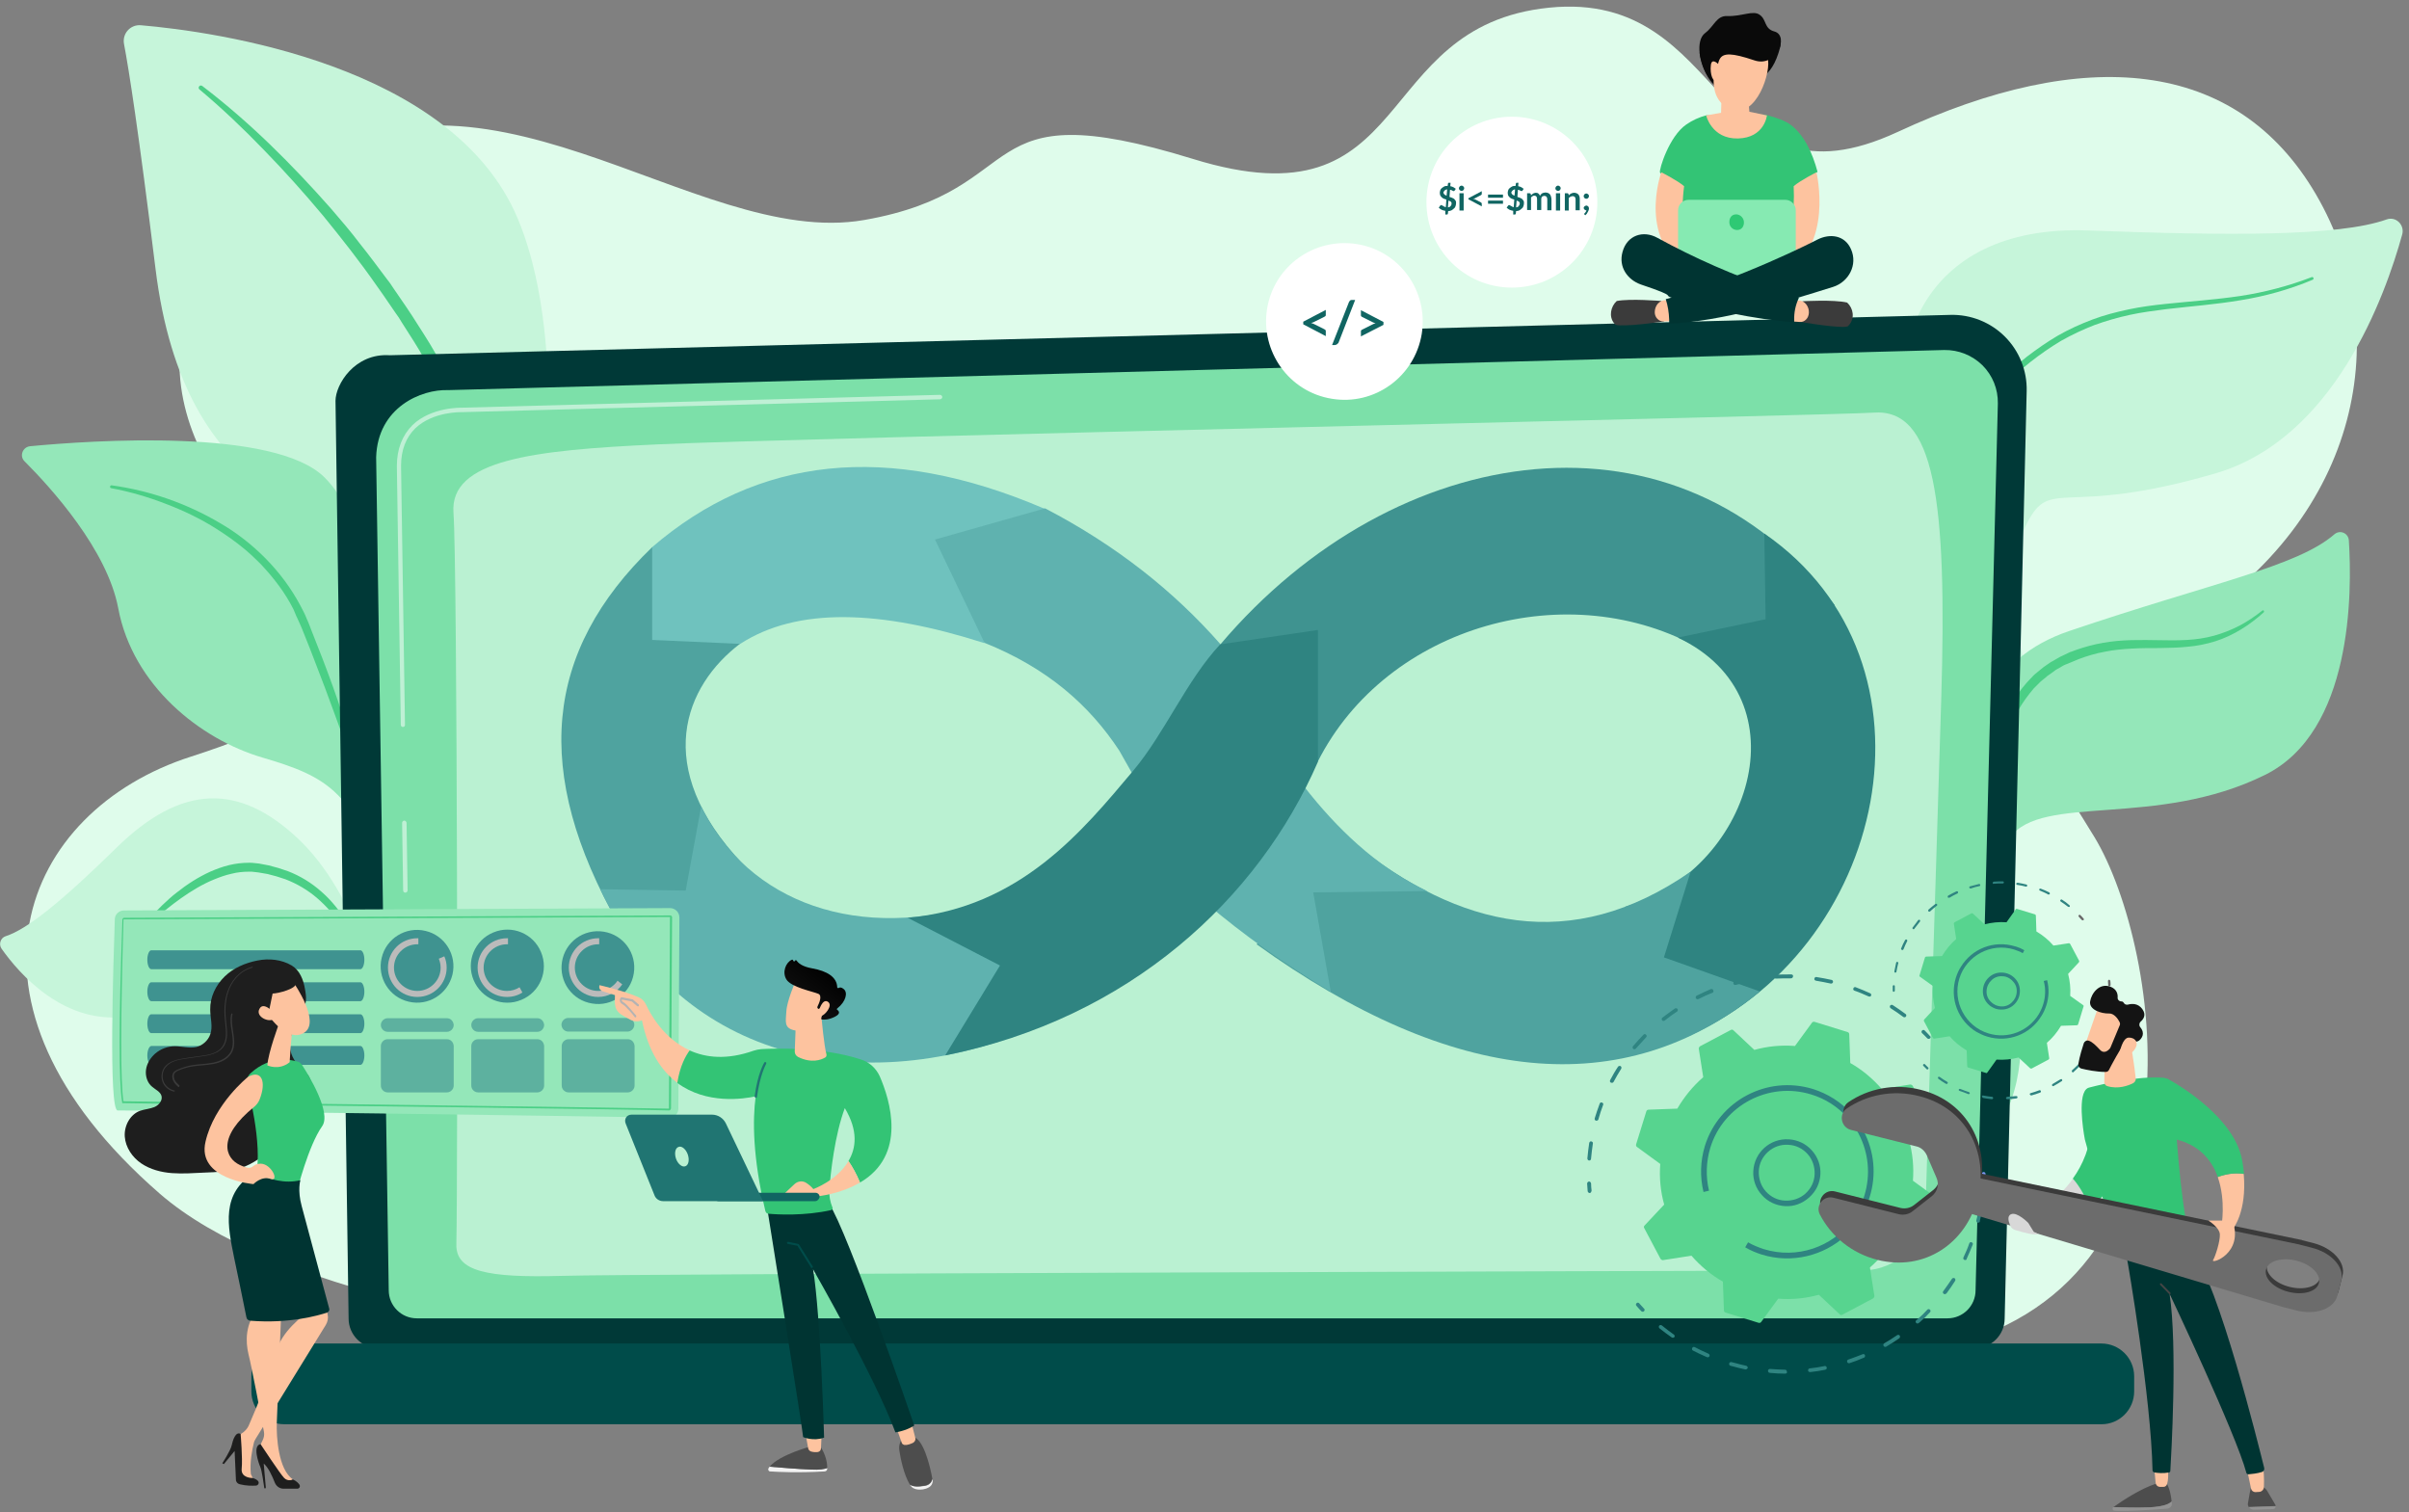 <svg width="239" height="150" viewBox="0 0 239 150" fill="none" xmlns="http://www.w3.org/2000/svg">
<rect x="0" y="0" width="239" height="150" fill="#808080" stroke="none"/>
<path d="M116.217 136.584C116.217 136.584 37.709 137.442 15.839 118.406C-6.031 99.371 2.212 80.413 18.959 75.056C35.706 69.673 38.567 64.108 29.543 56.567C20.546 49.026 9.104 33.553 28.087 18.002C47.097 2.451 68.758 24.789 85.74 21.825C102.721 18.86 96.011 8.874 118.35 15.765C140.662 22.657 135.747 2.581 153.69 0.761C171.633 -1.06 169.813 21.642 188.276 13.087C206.74 4.505 221.849 5.702 229.78 19.302C237.712 32.903 234.279 51.236 216.856 62.158C199.432 73.08 201.305 72.326 207.806 83.066C214.307 93.806 220.158 129.094 190.513 134.139C160.893 139.21 116.217 136.584 116.217 136.584Z" fill="#DFFCEB"/>
<path d="M236.774 21.772C232.016 23.463 221.146 23.385 207.207 22.865C190.148 22.215 186.533 35.607 189.94 44.891C192.332 51.444 195.531 57.139 198.859 66.449C199.484 66.137 200.108 65.825 200.758 65.513C199.432 59.687 198.937 56.125 201.07 51.964C203.488 47.205 204.58 51.392 219.767 46.971C231.573 43.538 236.644 29.366 238.335 23.229C238.569 22.293 237.685 21.434 236.774 21.772Z" fill="#C6F5DA"/>
<path d="M198.912 62.236C198.548 61.69 198.262 61.17 197.95 60.624C197.638 60.078 197.352 59.532 197.092 58.96C196.546 57.842 196.052 56.697 195.636 55.527C194.804 53.187 194.232 50.69 194.18 48.168C194.154 46.92 194.258 45.645 194.544 44.397C194.83 43.175 195.272 41.953 195.922 40.861C196.546 39.768 197.378 38.754 198.262 37.87C198.704 37.454 199.147 37.012 199.641 36.596C199.875 36.388 200.109 36.18 200.343 35.998L201.071 35.4C202.059 34.645 203.099 33.917 204.165 33.293C205.258 32.669 206.402 32.149 207.572 31.707C208.742 31.265 209.965 30.953 211.187 30.693C212.409 30.433 213.631 30.277 214.879 30.147C217.35 29.887 219.794 29.73 222.239 29.366C224.657 29.002 227.05 28.378 229.338 27.494C229.416 27.468 229.494 27.494 229.52 27.572C229.546 27.65 229.52 27.728 229.442 27.754C227.154 28.716 224.735 29.392 222.291 29.783C219.846 30.199 217.376 30.381 214.931 30.667C213.709 30.823 212.487 30.979 211.291 31.239C210.095 31.499 208.924 31.837 207.78 32.253C206.636 32.695 205.544 33.215 204.478 33.813C203.437 34.437 202.423 35.139 201.461 35.894L200.759 36.466C200.525 36.648 200.291 36.882 200.083 37.064C199.615 37.454 199.199 37.896 198.756 38.312C197.898 39.17 197.144 40.106 196.546 41.147C195.948 42.187 195.532 43.331 195.272 44.501C195.012 45.672 194.908 46.868 194.934 48.09C194.986 50.508 195.532 52.901 196.338 55.215C196.754 56.359 197.222 57.504 197.742 58.596C198.002 59.142 198.288 59.688 198.574 60.234C198.86 60.754 199.173 61.3 199.511 61.794C199.615 61.95 199.563 62.158 199.407 62.263C199.225 62.444 199.017 62.392 198.912 62.236Z" fill="#4BCF86"/>
<path d="M198.756 110.891C198.678 111.021 198.496 110.943 198.522 110.813C199.042 108.785 200.135 103.506 199.068 96.849C197.716 88.267 189.265 68.035 205.284 62.6C219.404 57.815 227.882 56.229 231.6 53.004C232.146 52.536 232.979 52.874 233.031 53.603C233.369 58.803 233.395 72.586 224.709 76.877C213.917 82.208 202.579 78.697 199.406 83.092C196.338 87.357 203.697 101.763 198.756 110.891Z" fill="#94E7B9"/>
<path d="M197.351 86.472C197.195 85.536 197.091 84.626 197.039 83.69C196.987 82.753 196.935 81.817 196.961 80.907C196.987 79.035 197.143 77.162 197.533 75.342C197.715 74.432 197.975 73.522 198.287 72.612C198.599 71.727 198.989 70.843 199.457 70.011C199.926 69.179 200.472 68.399 201.122 67.671C201.278 67.489 201.46 67.333 201.616 67.15C201.694 67.073 201.772 66.969 201.876 66.891L202.162 66.656L202.448 66.422C202.552 66.344 202.63 66.266 202.734 66.188L203.332 65.772L203.488 65.668L203.644 65.59L203.956 65.408C204.164 65.304 204.372 65.148 204.58 65.07L205.231 64.758C205.335 64.706 205.439 64.654 205.569 64.628L205.907 64.498C206.791 64.186 207.727 63.926 208.663 63.77C210.536 63.432 212.434 63.484 214.254 63.51C215.164 63.536 216.075 63.536 216.985 63.484C217.895 63.432 218.779 63.302 219.637 63.068C220.495 62.834 221.353 62.496 222.16 62.08C222.966 61.663 223.72 61.143 224.448 60.571C224.5 60.519 224.578 60.545 224.604 60.597C224.63 60.649 224.63 60.727 224.578 60.753C223.2 62.002 221.588 63.042 219.793 63.614C218.883 63.9 217.947 64.082 217.037 64.16C216.101 64.264 215.164 64.264 214.254 64.29C213.318 64.29 212.408 64.29 211.498 64.342C210.588 64.394 209.703 64.472 208.819 64.654C207.935 64.81 207.077 65.07 206.245 65.382L205.933 65.512C205.829 65.564 205.725 65.59 205.621 65.642L204.918 65.928C204.71 66.006 204.528 66.136 204.346 66.24L204.06 66.396L203.93 66.474L203.8 66.578L203.254 66.969C203.15 67.02 203.072 67.099 202.994 67.177L202.734 67.385L202.474 67.593C202.396 67.671 202.318 67.749 202.24 67.827L201.772 68.295C201.2 68.971 200.68 69.673 200.238 70.453C199.822 71.233 199.431 72.039 199.145 72.898C198.859 73.756 198.599 74.614 198.391 75.498C198.339 75.706 198.313 75.94 198.261 76.174C198.209 76.408 198.183 76.616 198.131 76.85C198.105 77.084 198.053 77.292 198.027 77.526L197.949 78.203C197.845 79.113 197.793 80.023 197.741 80.933C197.663 82.753 197.741 84.6 197.949 86.394C197.975 86.576 197.845 86.732 197.663 86.732C197.533 86.732 197.377 86.628 197.351 86.472Z" fill="#4BCF86"/>
<path d="M50.034 74.926C50.034 74.926 48.786 58.543 40.828 54.928C32.871 51.314 18.282 50.013 15.422 26.609C13.731 12.905 12.795 6.95 12.301 4.349C12.119 3.335 12.925 2.425 13.966 2.503C21.221 3.127 44.911 6.351 51.36 21.668C58.98 39.82 50.034 74.926 50.034 74.926Z" fill="#C6F5DA"/>
<path d="M20.077 8.536C24.784 12.125 28.97 16.311 32.871 20.732C33.833 21.851 34.795 22.969 35.679 24.139L36.356 24.997L36.694 25.439L37.032 25.881L38.358 27.65L38.696 28.092L39.008 28.56L39.632 29.47L40.256 30.38L40.568 30.848L40.88 31.316C41.661 32.565 42.493 33.787 43.221 35.087C43.403 35.399 43.585 35.737 43.767 36.075C43.949 36.413 44.131 36.725 44.287 37.063L44.781 38.051L45.015 38.546L45.249 39.066L45.717 40.08L46.159 41.12C46.316 41.458 46.446 41.796 46.575 42.16L46.966 43.2C47.98 45.983 48.812 48.843 49.384 51.756C49.982 54.669 50.398 57.607 50.658 60.546C50.762 62.028 50.84 63.51 50.866 64.966C50.892 66.449 50.866 67.931 50.736 69.413C50.71 69.621 50.528 69.803 50.32 69.777C50.112 69.751 49.956 69.569 49.956 69.361C49.982 68.659 49.982 67.905 49.982 67.177C49.982 66.449 49.956 65.721 49.93 64.992C49.878 63.536 49.774 62.08 49.618 60.624C49.332 57.711 48.89 54.825 48.24 51.99C47.616 49.156 46.783 46.347 45.795 43.617C44.781 40.912 43.585 38.233 42.155 35.711C41.453 34.437 40.646 33.215 39.866 31.992L39.58 31.524L39.268 31.082L38.644 30.172L38.02 29.262L37.708 28.82L37.396 28.378C35.731 25.985 33.911 23.671 32.065 21.408C30.192 19.172 28.242 16.988 26.188 14.881C24.159 12.775 22.027 10.746 19.791 8.874C19.687 8.796 19.687 8.64 19.765 8.562C19.843 8.458 19.973 8.458 20.077 8.536Z" fill="#4BCF86"/>
<path d="M49.046 118.301C50.138 118.978 39.45 102.803 37.734 78.722C36.928 67.384 38.124 53.342 32.221 47.386C27.306 42.42 8.999 43.694 2.992 44.266C2.238 44.344 1.899 45.254 2.446 45.774C5.072 48.401 10.637 54.538 11.729 60.337C13.159 67.982 19.843 73.339 26.058 75.159C32.299 77.006 35.706 78.54 37.916 88.968C40.178 99.37 45.925 116.403 49.046 118.301Z" fill="#94E7B9"/>
<path d="M11.054 48.143C14.851 48.663 18.517 49.937 21.82 51.887C23.484 52.849 25.018 54.046 26.371 55.424C27.723 56.802 28.893 58.362 29.803 60.079L30.141 60.729C30.245 60.937 30.349 61.171 30.427 61.379C30.531 61.613 30.635 61.821 30.713 62.055L30.973 62.731C31.311 63.615 31.676 64.5 32.014 65.384C32.69 67.152 33.34 68.946 33.938 70.741C35.186 74.329 36.304 77.97 37.215 81.663C37.241 81.741 37.189 81.845 37.085 81.871C37.007 81.897 36.903 81.845 36.903 81.767C36.356 79.946 35.784 78.152 35.16 76.358C34.562 74.563 33.912 72.769 33.262 71.001L32.274 68.322L31.259 65.67C30.921 64.786 30.583 63.901 30.219 63.017L29.959 62.367C29.881 62.159 29.777 61.951 29.673 61.717C29.569 61.509 29.491 61.275 29.387 61.093L29.127 60.469C28.295 58.804 27.151 57.322 25.877 55.97C25.226 55.32 24.55 54.67 23.796 54.098L23.536 53.89L23.25 53.682C23.068 53.552 22.886 53.395 22.678 53.266C22.288 53.005 21.898 52.719 21.508 52.485C19.921 51.471 18.231 50.665 16.463 49.989C14.72 49.313 12.874 48.767 11.028 48.429C10.95 48.403 10.898 48.351 10.924 48.273C10.924 48.195 11.002 48.143 11.054 48.143Z" fill="#4BCF86"/>
<path d="M44.001 116.743C44.626 116.977 39.919 110.658 38.931 104.703C37.942 98.748 35.42 88.71 29.569 83.197C23.718 77.684 17.997 77.762 11.521 84.133C6.112 89.438 2.68 92.195 0.573 92.871C0.053 93.027 -0.155 93.677 0.157 94.119C1.848 96.511 6.451 101.946 13.004 100.776C21.377 99.294 30.947 92.636 34.588 96.849C38.228 101.062 38.124 103.663 38.462 105.821C38.8 108.005 39.815 115.105 44.001 116.743Z" fill="#C6F5DA"/>
<path d="M14.772 91.206C15.188 90.712 15.63 90.244 16.098 89.802C16.566 89.36 17.034 88.918 17.554 88.527C18.568 87.721 19.661 87.019 20.857 86.473C21.455 86.213 22.079 85.979 22.729 85.823C23.379 85.667 24.029 85.589 24.706 85.589C24.862 85.589 25.044 85.589 25.2 85.615C25.356 85.641 25.538 85.641 25.694 85.667L26.656 85.849L27.618 86.109L28.554 86.421C29.776 86.889 30.921 87.591 31.909 88.475C32.897 89.334 33.703 90.374 34.405 91.466L34.665 91.882C34.743 92.012 34.821 92.168 34.899 92.298C35.056 92.584 35.212 92.87 35.367 93.156L35.784 94.04C35.94 94.326 36.044 94.638 36.148 94.925C36.642 96.121 37.032 97.343 37.37 98.565C37.396 98.643 37.344 98.721 37.266 98.747C37.188 98.773 37.136 98.721 37.11 98.669C36.668 97.473 36.252 96.277 35.706 95.159C35.446 94.587 35.16 94.04 34.873 93.468C34.717 93.182 34.561 92.922 34.405 92.662C34.327 92.532 34.249 92.376 34.171 92.272L33.911 91.882C33.209 90.842 32.403 89.906 31.467 89.1C30.531 88.293 29.464 87.669 28.32 87.227L27.436 86.941L26.552 86.707L25.642 86.551C25.486 86.525 25.356 86.525 25.2 86.499C25.044 86.473 24.914 86.473 24.758 86.473C24.16 86.473 23.561 86.525 22.963 86.681C22.365 86.811 21.793 87.019 21.221 87.253C20.077 87.721 19.011 88.371 17.97 89.1C17.45 89.464 16.956 89.854 16.462 90.244C15.968 90.634 15.5 91.076 15.058 91.492C15.006 91.544 14.902 91.544 14.85 91.492C14.72 91.336 14.72 91.258 14.772 91.206Z" fill="#4BCF86"/>
<path d="M198.885 130.81C198.885 132.422 197.558 133.749 195.946 133.749H37.525C35.913 133.749 34.586 132.422 34.586 130.81L33.286 39.767C33.286 38.155 35.184 35.008 38.669 35.242L193.502 31.238C195.53 31.186 197.48 31.966 198.911 33.396C200.341 34.827 201.121 36.777 201.069 38.805L198.885 130.81Z" fill="#003937"/>
<path d="M195.999 128.002C195.999 129.536 194.751 130.784 193.217 130.784H41.349C39.815 130.784 38.567 129.536 38.567 128.002L37.318 45.358C37.474 40.392 41.817 38.597 44.47 38.701C44.47 38.701 165.496 35.451 192.879 34.723C194.309 34.697 195.661 35.243 196.676 36.231C197.69 37.245 198.236 38.597 198.21 40.028L195.999 128.002Z" fill="#7CE0A9"/>
<g opacity="0.51">
<path d="M40.206 88.553C40.076 88.553 39.998 88.449 39.998 88.345L39.894 81.635C39.894 81.505 39.998 81.427 40.102 81.401C40.206 81.401 40.31 81.505 40.336 81.609L40.44 88.319C40.44 88.449 40.336 88.553 40.206 88.553Z" fill="white"/>
<path d="M39.971 72.118C39.841 72.118 39.763 72.014 39.763 71.91L39.373 46.243C39.373 44.527 39.919 43.175 40.933 42.16C42.806 40.366 45.744 40.444 45.874 40.444L93.255 39.17C93.385 39.17 93.463 39.274 93.489 39.378C93.489 39.508 93.385 39.586 93.281 39.612L45.874 40.886C45.744 40.886 42.988 40.808 41.219 42.472C40.283 43.383 39.789 44.631 39.789 46.217L40.179 71.884C40.205 72.014 40.101 72.118 39.971 72.118Z" fill="white"/>
</g>
<path d="M45.276 123.424C45.432 116.585 45.38 56.098 44.99 50.871C44.6 45.644 52.739 44.656 65.222 44.084C77.704 43.485 183.127 41.171 185.832 40.937C191.943 40.443 193.191 49.571 192.593 69.36C192.125 84.235 191.371 108.731 191.033 119.991C190.929 123.346 188.198 125.999 184.818 126.025C159.463 126.103 62.231 126.363 55.756 126.571C48.293 126.779 45.198 126.129 45.276 123.424Z" fill="#BAF1D2"/>
<path d="M208.508 141.291H28.191C26.397 141.291 24.94 139.834 24.94 138.04V136.532C24.94 134.738 26.397 133.281 28.191 133.281H208.482C210.276 133.281 211.733 134.738 211.733 136.532V138.04C211.733 139.834 210.276 141.291 208.508 141.291Z" fill="#004C4A"/>
<path d="M64.702 54.278L73.439 63.848C67.978 67.983 64.546 76.07 73.699 85.718L61.373 91.699C52.766 76.564 53.988 64.628 64.702 54.278Z" fill="#4FA39F"/>
<path d="M59.552 88.216L68.029 88.347L69.564 79.999C74.218 89.569 85.245 93.573 97.831 89.491L104.202 101.323C86.025 109.592 67.613 105.354 59.552 88.216Z" fill="#5FB2AF"/>
<path d="M130.727 75.576C137.593 61.975 155.77 56.956 168.798 64.42L182.035 60.051C166.588 39.429 138.503 43.356 121.054 63.952L130.727 75.576Z" fill="#3F9390"/>
<path d="M161.23 89.959L166.847 103.065C187.339 94.535 193.528 65.644 175.039 52.928L175.169 61.431L166.457 63.252C179.278 69.311 173.583 86.552 161.23 89.959Z" fill="#2F8481"/>
<path d="M124.668 93.676C144.068 107.64 161.049 109.461 174.597 98.357L165.079 94.976L167.732 86.472C155.848 94.716 144.796 92.037 134.212 83.586L124.668 93.676Z" fill="#4FA39F"/>
<path d="M64.701 54.279V63.484L73.439 63.874C79.108 60.208 87.325 60.494 97.649 63.796L103.656 50.482C87.975 43.746 75.103 45.333 64.701 54.279Z" fill="#6FC2BE"/>
<path d="M97.676 63.77L92.761 53.524L103.683 50.43C110.782 54.122 116.477 58.673 121.054 63.874C126.073 74.926 132.964 84.366 141.598 88.397L130.286 88.527L132.028 98.382C127.607 95.73 123.316 92.74 119.546 89.489L111.042 74.458C108.078 69.959 103.943 66.293 97.676 63.77Z" fill="#5FB2AF"/>
<path d="M121.053 63.925C117.725 67.488 115.566 72.715 112.446 76.434C107.453 82.363 101.264 90.034 90.056 91.048L99.209 95.781L93.774 104.701C112.056 101.06 124.85 89.15 130.753 75.576V62.495L121.053 63.925Z" fill="#2F8481"/>
<path d="M157.825 118.302C157.799 118.328 157.747 118.354 157.721 118.354C157.617 118.354 157.539 118.276 157.513 118.172C157.487 117.912 157.487 117.678 157.461 117.418C157.461 117.314 157.539 117.236 157.643 117.21C157.747 117.21 157.825 117.288 157.851 117.392C157.851 117.626 157.877 117.886 157.903 118.12C157.877 118.224 157.851 118.276 157.825 118.302Z" fill="#2F8481"/>
<path d="M189.055 100.879C189.003 100.931 188.899 100.931 188.821 100.879C188.405 100.567 187.989 100.281 187.573 100.021C187.495 99.969 187.469 99.839 187.521 99.761C187.573 99.683 187.703 99.657 187.781 99.709C188.223 99.995 188.639 100.281 189.055 100.593C189.133 100.645 189.159 100.775 189.081 100.853L189.055 100.879ZM185.597 98.824C185.545 98.876 185.466 98.876 185.388 98.85C184.92 98.642 184.452 98.434 183.984 98.278C183.88 98.252 183.828 98.122 183.88 98.044C183.906 97.94 184.036 97.888 184.114 97.94C184.608 98.122 185.076 98.33 185.545 98.538C185.649 98.59 185.675 98.694 185.623 98.798C185.623 98.772 185.623 98.798 185.597 98.824ZM181.8 97.524C181.748 97.576 181.696 97.576 181.644 97.576C181.15 97.472 180.656 97.368 180.162 97.29C180.057 97.264 179.979 97.186 180.005 97.082C180.031 96.978 180.11 96.9 180.214 96.926C180.734 97.004 181.228 97.108 181.722 97.212C181.826 97.238 181.878 97.342 181.852 97.446C181.852 97.446 181.826 97.498 181.8 97.524ZM157.797 115.077C157.771 115.103 157.719 115.129 157.667 115.129C157.563 115.129 157.485 115.025 157.485 114.921C157.537 114.401 157.589 113.881 157.667 113.387C157.693 113.283 157.771 113.205 157.875 113.231C157.979 113.257 158.057 113.335 158.031 113.439C157.953 113.933 157.901 114.453 157.849 114.947C157.849 114.999 157.823 115.051 157.797 115.077ZM177.821 97.004C177.795 97.03 177.743 97.056 177.691 97.056C177.197 97.056 176.677 97.056 176.183 97.082C176.079 97.082 176.001 97.004 175.975 96.9C175.975 96.796 176.053 96.718 176.157 96.692C176.677 96.666 177.197 96.666 177.717 96.666C177.821 96.666 177.899 96.744 177.899 96.848C177.873 96.926 177.847 96.978 177.821 97.004ZM158.526 111.125C158.474 111.177 158.422 111.177 158.344 111.177C158.239 111.151 158.187 111.047 158.213 110.943C158.37 110.449 158.526 109.954 158.708 109.486C158.734 109.382 158.864 109.33 158.942 109.382C159.046 109.408 159.098 109.538 159.046 109.616C158.864 110.084 158.708 110.579 158.578 111.047C158.578 111.073 158.552 111.099 158.526 111.125ZM173.79 97.316C173.764 97.342 173.738 97.342 173.686 97.368C173.192 97.472 172.698 97.576 172.204 97.706C172.1 97.732 171.996 97.68 171.97 97.576C171.944 97.472 171.996 97.368 172.1 97.342C172.594 97.212 173.114 97.082 173.608 97.004C173.712 96.978 173.816 97.056 173.816 97.16C173.868 97.212 173.842 97.29 173.79 97.316ZM160.034 107.38C159.982 107.432 159.904 107.432 159.826 107.406C159.722 107.354 159.696 107.25 159.748 107.146C159.982 106.704 160.242 106.236 160.528 105.82C160.58 105.742 160.71 105.716 160.788 105.768C160.866 105.82 160.892 105.95 160.84 106.028C160.58 106.444 160.32 106.886 160.086 107.328C160.06 107.354 160.06 107.38 160.034 107.38ZM169.942 98.46C169.916 98.486 169.916 98.486 169.89 98.486C169.422 98.668 168.953 98.876 168.511 99.111C168.407 99.162 168.303 99.111 168.251 99.032C168.199 98.928 168.251 98.824 168.329 98.772C168.797 98.538 169.266 98.33 169.734 98.122C169.838 98.096 169.942 98.122 169.968 98.226C170.02 98.33 169.994 98.408 169.942 98.46ZM166.405 100.333C166.379 100.359 166.405 100.359 166.405 100.333C165.963 100.619 165.547 100.931 165.157 101.243C165.079 101.295 164.949 101.295 164.897 101.217C164.845 101.139 164.845 101.009 164.923 100.957C165.339 100.645 165.755 100.333 166.171 100.047C166.249 99.995 166.379 100.021 166.431 100.099C166.483 100.177 166.457 100.281 166.405 100.333ZM162.27 104.051C162.192 104.103 162.088 104.103 162.036 104.051C161.958 103.973 161.958 103.869 162.01 103.791C162.348 103.401 162.686 103.011 163.05 102.647C163.128 102.569 163.232 102.569 163.31 102.647C163.388 102.725 163.388 102.829 163.31 102.907C162.972 103.271 162.634 103.661 162.27 104.051C162.296 104.051 162.296 104.051 162.27 104.051Z" fill="#2F8481"/>
<path d="M191.473 103.012C191.395 103.09 191.291 103.064 191.213 103.012C191.031 102.83 190.875 102.648 190.693 102.492C190.615 102.414 190.615 102.31 190.693 102.232C190.771 102.154 190.875 102.154 190.953 102.232C191.135 102.414 191.317 102.596 191.473 102.778C191.577 102.83 191.551 102.96 191.473 103.012Z" fill="#2F8481"/>
<path d="M196.935 117.313C196.909 117.339 196.857 117.365 196.805 117.365C196.701 117.365 196.623 117.287 196.623 117.183C196.623 116.949 196.649 116.689 196.623 116.454C196.623 116.35 196.701 116.272 196.805 116.272C196.909 116.272 196.987 116.35 196.987 116.454C196.987 116.715 196.987 116.949 196.961 117.209C197.013 117.235 196.987 117.287 196.935 117.313Z" fill="#7D97F4"/>
<path d="M190.486 131.149L190.356 131.253C190.278 131.331 190.148 131.305 190.096 131.227C190.018 131.149 190.044 131.045 190.122 130.967L190.252 130.863C190.59 130.576 190.902 130.264 191.214 129.926C191.292 129.848 191.396 129.848 191.474 129.926C191.552 130.004 191.552 130.108 191.474 130.186C191.162 130.524 190.824 130.863 190.486 131.149ZM188.432 132.761C188.432 132.787 188.432 132.787 188.432 132.761C187.99 133.073 187.574 133.333 187.132 133.593C187.054 133.645 186.924 133.619 186.872 133.515C186.82 133.437 186.846 133.307 186.95 133.255C187.392 132.995 187.808 132.735 188.224 132.449C188.302 132.397 188.432 132.423 188.484 132.501C188.51 132.605 188.51 132.709 188.432 132.761ZM193.061 128.34C193.009 128.392 192.905 128.418 192.827 128.34C192.749 128.288 192.723 128.158 192.801 128.08C193.087 127.69 193.373 127.274 193.659 126.858C193.711 126.78 193.841 126.754 193.919 126.806C193.997 126.858 194.023 126.988 193.971 127.066C193.711 127.482 193.399 127.924 193.113 128.314C193.061 128.34 193.061 128.34 193.061 128.34ZM184.973 134.659C184.947 134.685 184.947 134.685 184.921 134.685C184.453 134.893 183.985 135.075 183.491 135.231C183.387 135.257 183.283 135.205 183.257 135.101C183.231 134.997 183.283 134.893 183.387 134.867C183.855 134.711 184.323 134.529 184.791 134.347C184.895 134.295 184.999 134.347 185.025 134.451C185.051 134.529 185.025 134.607 184.973 134.659ZM195.089 124.959C195.037 125.011 194.959 125.011 194.881 124.985C194.777 124.933 194.751 124.829 194.803 124.725C195.011 124.283 195.219 123.815 195.375 123.347C195.401 123.243 195.531 123.191 195.609 123.243C195.713 123.269 195.765 123.399 195.713 123.477C195.531 123.945 195.323 124.413 195.115 124.881C195.115 124.933 195.115 124.933 195.089 124.959ZM181.176 135.829C181.15 135.855 181.124 135.855 181.098 135.881C180.604 135.985 180.11 136.063 179.59 136.116C179.486 136.116 179.382 136.063 179.382 135.959C179.382 135.855 179.434 135.751 179.538 135.751C180.032 135.699 180.526 135.621 181.02 135.517C181.124 135.491 181.228 135.569 181.228 135.673C181.254 135.725 181.228 135.803 181.176 135.829ZM196.389 121.241C196.337 121.293 196.285 121.293 196.207 121.293C196.103 121.267 196.051 121.163 196.077 121.059C196.207 120.565 196.285 120.071 196.363 119.602C196.389 119.498 196.467 119.42 196.571 119.446C196.675 119.472 196.753 119.55 196.727 119.654C196.649 120.149 196.545 120.669 196.415 121.137C196.441 121.163 196.415 121.215 196.389 121.241ZM177.25 136.22C177.224 136.246 177.172 136.272 177.12 136.272C176.626 136.272 176.106 136.246 175.585 136.194C175.481 136.194 175.403 136.089 175.403 135.985C175.403 135.881 175.507 135.803 175.611 135.803C176.106 135.855 176.6 135.855 177.094 135.881C177.198 135.881 177.276 135.959 177.276 136.063C177.302 136.142 177.302 136.194 177.25 136.22ZM173.323 135.803C173.271 135.829 173.219 135.855 173.167 135.855C172.777 135.777 172.387 135.673 171.997 135.569C171.893 135.543 171.789 135.517 171.685 135.491C171.581 135.465 171.529 135.361 171.555 135.257C171.581 135.153 171.685 135.101 171.789 135.127C171.893 135.153 171.997 135.179 172.101 135.205C172.491 135.309 172.855 135.413 173.245 135.491C173.349 135.517 173.401 135.621 173.401 135.699C173.375 135.725 173.349 135.777 173.323 135.803ZM169.552 134.607C169.5 134.659 169.422 134.659 169.344 134.633C168.876 134.425 168.408 134.217 167.966 133.983C167.862 133.931 167.836 133.827 167.888 133.723C167.94 133.619 168.044 133.593 168.148 133.645C168.59 133.879 169.032 134.087 169.5 134.295C169.604 134.347 169.63 134.451 169.604 134.529C169.578 134.555 169.578 134.581 169.552 134.607ZM166.094 132.657C166.042 132.709 165.938 132.735 165.86 132.683C165.444 132.397 165.028 132.085 164.637 131.773C164.559 131.695 164.559 131.591 164.611 131.513C164.689 131.435 164.793 131.435 164.871 131.487C165.262 131.799 165.652 132.111 166.068 132.397C166.146 132.449 166.172 132.579 166.12 132.657H166.094Z" fill="#2F8481"/>
<path d="M163.103 130.082C163.025 130.16 162.921 130.134 162.843 130.082C162.661 129.9 162.505 129.718 162.349 129.536C162.271 129.458 162.297 129.328 162.375 129.276C162.453 129.198 162.583 129.224 162.635 129.302C162.791 129.484 162.973 129.666 163.129 129.848C163.181 129.874 163.181 130.004 163.103 130.082Z" fill="#2F8481"/>
<path d="M164.742 124.881C164.794 124.959 164.898 125.011 164.976 125.011L167.81 124.569C168.694 125.583 169.735 126.468 170.931 127.144L171.035 130.004C171.035 130.108 171.113 130.186 171.191 130.212L174.467 131.227C174.571 131.253 174.675 131.227 174.727 131.148L176.418 128.834C177.796 128.938 179.148 128.808 180.449 128.444L182.529 130.394C182.607 130.472 182.711 130.472 182.789 130.42L185.832 128.808C185.91 128.756 185.962 128.652 185.962 128.574L185.519 125.739C186.534 124.855 187.392 123.815 188.094 122.619L190.954 122.515C191.058 122.515 191.137 122.437 191.163 122.359L192.177 119.082C192.203 118.978 192.177 118.874 192.099 118.822L189.784 117.132C189.888 115.754 189.758 114.401 189.394 113.101L191.345 111.021C191.423 110.943 191.423 110.839 191.371 110.761L189.758 107.718C189.706 107.64 189.602 107.588 189.524 107.588L186.69 108.03C185.806 107.016 184.765 106.132 183.569 105.456L183.465 102.595C183.465 102.491 183.387 102.413 183.309 102.387L180.032 101.373C179.928 101.347 179.824 101.373 179.772 101.451L178.082 103.765C176.704 103.661 175.352 103.791 174.051 104.156L171.971 102.205C171.893 102.127 171.789 102.127 171.711 102.179L168.668 103.791C168.59 103.843 168.538 103.947 168.538 104.026L168.98 106.86C167.966 107.744 167.108 108.784 166.406 109.981L163.545 110.085C163.441 110.085 163.363 110.163 163.337 110.241L162.323 113.517C162.297 113.621 162.323 113.725 162.401 113.777L164.716 115.468C164.612 116.846 164.742 118.198 165.106 119.498L163.155 121.579C163.077 121.657 163.077 121.761 163.129 121.839L164.742 124.881Z" fill="#57D48F"/>
<path d="M179.486 118.796C178.81 119.394 177.978 119.706 177.094 119.654C176.209 119.602 175.377 119.212 174.805 118.562C174.207 117.912 173.895 117.054 173.947 116.17C174.051 114.323 175.611 112.919 177.458 113.023C178.342 113.075 179.174 113.465 179.746 114.115C180.344 114.765 180.656 115.623 180.604 116.508C180.552 117.392 180.162 118.198 179.486 118.796ZM175.403 114.271C174.857 114.765 174.519 115.441 174.493 116.196C174.467 116.924 174.701 117.652 175.195 118.198C175.689 118.744 176.365 119.082 177.12 119.108C177.848 119.134 178.576 118.9 179.122 118.406C179.668 117.912 180.006 117.236 180.032 116.482C180.058 115.754 179.824 115.025 179.33 114.479C178.836 113.933 178.16 113.595 177.406 113.569C176.678 113.517 175.949 113.777 175.403 114.271Z" fill="#2F8481"/>
<path d="M183.075 122.618C180.917 124.569 177.796 125.375 174.806 124.465C174.234 124.283 173.662 124.049 173.142 123.737L173.428 123.243C173.922 123.529 174.442 123.737 174.988 123.919C178.29 124.933 181.775 123.711 183.751 121.058C183.751 121.058 183.751 121.058 183.751 121.032C183.751 121.032 183.751 121.032 183.751 121.006C184.272 120.304 184.688 119.498 184.974 118.588C185.598 116.533 185.39 114.375 184.402 112.477C184.09 111.878 183.699 111.332 183.257 110.838C182.295 109.772 181.073 108.992 179.695 108.576C175.482 107.276 170.983 109.642 169.683 113.855C169.267 115.233 169.215 116.715 169.553 118.12L169.007 118.25C168.643 116.741 168.695 115.181 169.137 113.699C170.541 109.174 175.326 106.652 179.851 108.03C181.333 108.498 182.659 109.33 183.673 110.474C184.142 110.994 184.558 111.592 184.896 112.217C185.962 114.245 186.17 116.559 185.494 118.744C185.052 120.33 184.194 121.63 183.075 122.618Z" fill="#2F8481"/>
<path d="M209.211 97.837C209.185 97.811 209.159 97.785 209.159 97.759C209.159 97.603 209.133 97.473 209.133 97.317C209.133 97.264 209.185 97.213 209.237 97.186C209.289 97.186 209.341 97.239 209.367 97.29C209.393 97.447 209.393 97.603 209.393 97.733C209.393 97.785 209.341 97.837 209.289 97.837C209.263 97.863 209.237 97.837 209.211 97.837Z" fill="#676767"/>
<path d="M192.957 107.457C192.723 107.327 192.515 107.171 192.307 107.015C192.255 106.989 192.255 106.911 192.281 106.859C192.307 106.807 192.385 106.807 192.437 106.833C192.671 107.015 192.931 107.171 193.191 107.327C193.243 107.353 193.269 107.431 193.217 107.483C193.191 107.535 193.113 107.561 193.061 107.509C193.035 107.509 192.983 107.483 192.957 107.457ZM194.387 108.211C194.335 108.185 194.309 108.133 194.335 108.081C194.361 108.029 194.413 108.003 194.491 108.029C194.777 108.133 195.063 108.263 195.349 108.341C195.401 108.367 195.427 108.419 195.427 108.471C195.401 108.523 195.349 108.549 195.297 108.549C194.985 108.419 194.699 108.315 194.387 108.211ZM196.676 108.862C196.65 108.836 196.624 108.784 196.624 108.758C196.624 108.705 196.702 108.653 196.754 108.679C197.04 108.732 197.352 108.784 197.638 108.81C197.69 108.81 197.742 108.862 197.742 108.94C197.742 108.992 197.69 109.044 197.612 109.044C197.3 109.018 196.988 108.966 196.702 108.914C196.702 108.888 196.702 108.888 196.676 108.862ZM199.068 109.018C199.042 108.992 199.016 108.966 199.016 108.94C199.016 108.888 199.068 108.836 199.12 108.81C199.406 108.784 199.718 108.758 200.03 108.732C200.082 108.732 200.16 108.758 200.16 108.836C200.16 108.888 200.134 108.966 200.056 108.966C199.744 109.018 199.432 109.044 199.146 109.044C199.12 109.044 199.094 109.044 199.068 109.018ZM201.434 108.627C201.408 108.601 201.382 108.601 201.382 108.575C201.356 108.523 201.408 108.445 201.46 108.445C201.746 108.367 202.033 108.263 202.319 108.159C202.371 108.133 202.449 108.159 202.475 108.237C202.501 108.289 202.475 108.367 202.397 108.393C202.111 108.497 201.825 108.601 201.512 108.679C201.486 108.653 201.46 108.653 201.434 108.627ZM203.645 107.743C203.619 107.743 203.619 107.717 203.593 107.691C203.567 107.639 203.593 107.561 203.645 107.535C203.905 107.379 204.165 107.223 204.425 107.067C204.477 107.041 204.555 107.041 204.581 107.093C204.607 107.145 204.607 107.223 204.555 107.249C204.295 107.405 204.035 107.587 203.775 107.717C203.723 107.769 203.671 107.743 203.645 107.743ZM205.595 106.365C205.517 106.287 205.543 106.235 205.569 106.183C205.803 105.975 206.011 105.767 206.219 105.559C206.271 105.507 206.323 105.507 206.375 105.559C206.427 105.611 206.427 105.663 206.375 105.715C206.167 105.923 205.933 106.157 205.699 106.365C205.699 106.391 205.647 106.391 205.595 106.365ZM207.207 104.597C207.155 104.545 207.129 104.493 207.181 104.441C207.338 104.233 207.494 103.999 207.624 103.765C207.65 103.739 207.65 103.713 207.676 103.687C207.702 103.635 207.78 103.609 207.832 103.661C207.884 103.687 207.91 103.765 207.858 103.817C207.832 103.843 207.832 103.869 207.806 103.921C207.676 104.155 207.52 104.389 207.364 104.597C207.312 104.623 207.26 104.623 207.207 104.597ZM208.378 102.516C208.326 102.49 208.3 102.438 208.326 102.386C208.43 102.1 208.56 101.814 208.638 101.528C208.664 101.476 208.716 101.45 208.768 101.45C208.82 101.476 208.846 101.528 208.846 101.58C208.742 101.866 208.638 102.152 208.534 102.438C208.508 102.516 208.456 102.542 208.378 102.516ZM209.054 100.228C209.028 100.202 209.002 100.15 209.002 100.124C209.054 99.838 209.106 99.526 209.132 99.24C209.132 99.188 209.184 99.136 209.262 99.136C209.314 99.136 209.366 99.188 209.366 99.266C209.34 99.578 209.288 99.89 209.236 100.176C209.236 100.228 209.158 100.28 209.106 100.254C209.08 100.228 209.08 100.228 209.054 100.228Z" fill="#2F8481"/>
<path d="M191.162 106.08C191.032 105.95 190.928 105.846 190.824 105.742C190.772 105.69 190.772 105.638 190.824 105.586C190.876 105.534 190.928 105.534 190.98 105.586C191.084 105.69 191.188 105.794 191.292 105.898C191.344 105.95 191.344 106.002 191.292 106.054C191.266 106.106 191.188 106.106 191.162 106.08Z" fill="#2F8481"/>
<path d="M187.832 98.382C187.806 98.356 187.78 98.331 187.78 98.278C187.78 98.123 187.78 97.966 187.78 97.836C187.78 97.784 187.832 97.732 187.884 97.732C187.936 97.732 187.988 97.784 187.988 97.836C187.988 97.993 187.988 98.123 187.988 98.278C187.988 98.331 187.936 98.382 187.884 98.382C187.884 98.409 187.858 98.409 187.832 98.382Z" fill="#2F8481"/>
<path d="M187.99 96.485C187.964 96.459 187.938 96.407 187.938 96.381C187.99 96.095 188.068 95.783 188.12 95.497C188.147 95.445 188.199 95.393 188.251 95.419C188.303 95.445 188.355 95.497 188.329 95.549C188.251 95.835 188.199 96.121 188.147 96.407C188.147 96.459 188.068 96.511 187.99 96.485C188.016 96.511 188.016 96.511 187.99 96.485ZM188.667 94.223C188.615 94.197 188.589 94.145 188.615 94.093C188.719 93.807 188.849 93.547 189.005 93.261C189.031 93.209 189.109 93.183 189.161 93.209C189.213 93.235 189.239 93.313 189.213 93.365C189.083 93.625 188.953 93.885 188.849 94.171C188.797 94.249 188.745 94.275 188.667 94.223C188.667 94.249 188.667 94.249 188.667 94.223ZM189.785 92.168C189.733 92.116 189.707 92.064 189.759 92.012C189.941 91.778 190.123 91.518 190.305 91.284C190.357 91.232 190.409 91.232 190.461 91.258C190.513 91.31 190.513 91.362 190.487 91.414C190.305 91.648 190.123 91.882 189.941 92.116C189.915 92.194 189.837 92.194 189.785 92.168ZM191.345 90.426C191.345 90.4 191.345 90.4 191.345 90.426C191.267 90.348 191.293 90.296 191.319 90.244C191.553 90.036 191.787 89.854 192.021 89.672C192.073 89.646 192.151 89.646 192.177 89.698C192.203 89.75 192.203 89.828 192.151 89.854C191.917 90.036 191.683 90.218 191.475 90.426C191.449 90.426 191.397 90.452 191.345 90.426ZM193.269 89.048C193.243 89.048 193.243 89.022 193.243 88.996C193.217 88.944 193.243 88.866 193.295 88.84C193.556 88.684 193.842 88.554 194.102 88.424C194.154 88.398 194.232 88.424 194.258 88.476C194.284 88.528 194.258 88.606 194.206 88.632C193.946 88.762 193.66 88.892 193.425 89.048C193.347 89.074 193.295 89.048 193.269 89.048ZM195.428 88.112C195.402 88.086 195.376 88.086 195.376 88.06C195.35 88.008 195.402 87.93 195.454 87.93C195.74 87.852 196.026 87.774 196.338 87.696C196.39 87.696 196.468 87.722 196.468 87.774C196.468 87.826 196.442 87.904 196.39 87.904C196.104 87.956 195.818 88.034 195.532 88.138C195.48 88.138 195.454 88.138 195.428 88.112ZM197.742 87.67C197.716 87.644 197.69 87.618 197.69 87.592C197.69 87.54 197.742 87.488 197.794 87.462C198.106 87.436 198.392 87.436 198.704 87.436C198.756 87.436 198.808 87.488 198.808 87.54C198.808 87.592 198.756 87.644 198.704 87.644C198.418 87.644 198.106 87.644 197.82 87.67C197.768 87.696 197.768 87.696 197.742 87.67ZM200.083 87.774C200.057 87.748 200.031 87.696 200.031 87.67C200.031 87.618 200.109 87.566 200.161 87.566C200.447 87.618 200.759 87.67 201.045 87.748C201.097 87.774 201.149 87.826 201.123 87.878C201.097 87.93 201.045 87.982 200.993 87.956C200.707 87.878 200.421 87.826 200.083 87.774C200.109 87.774 200.109 87.774 200.083 87.774ZM202.371 88.346C202.319 88.32 202.293 88.268 202.319 88.216C202.345 88.164 202.397 88.138 202.475 88.164C202.761 88.268 203.047 88.398 203.307 88.528C203.359 88.554 203.385 88.632 203.359 88.684C203.333 88.736 203.255 88.762 203.203 88.736C202.943 88.58 202.657 88.476 202.371 88.346C202.371 88.372 202.371 88.372 202.371 88.346ZM205.18 89.958C204.946 89.776 204.686 89.594 204.452 89.438C204.399 89.412 204.373 89.334 204.425 89.282C204.451 89.23 204.53 89.204 204.582 89.256C204.842 89.412 205.076 89.594 205.31 89.802C205.362 89.828 205.362 89.906 205.336 89.958C205.284 89.984 205.232 89.984 205.18 89.958Z" fill="#2F8481"/>
<path d="M206.558 91.283C206.428 91.153 206.324 91.049 206.246 90.945C206.194 90.893 206.194 90.841 206.246 90.789C206.298 90.737 206.35 90.737 206.402 90.789C206.506 90.893 206.61 90.997 206.714 91.127C206.766 91.179 206.74 91.231 206.714 91.283C206.662 91.309 206.61 91.309 206.558 91.283Z" fill="#676767"/>
<path d="M205.388 93.649C205.362 93.597 205.31 93.571 205.258 93.571L203.723 93.805C203.255 93.259 202.683 92.791 202.033 92.401L201.981 90.841C201.981 90.789 201.955 90.737 201.903 90.711L200.109 90.165C200.057 90.138 200.005 90.165 199.979 90.216L199.069 91.491C198.314 91.439 197.586 91.517 196.884 91.699L195.74 90.633C195.688 90.607 195.636 90.581 195.584 90.607L193.92 91.491C193.868 91.517 193.842 91.569 193.842 91.621L194.076 93.155C193.53 93.623 193.061 94.195 192.671 94.845L191.111 94.897C191.059 94.897 191.007 94.923 190.981 94.975L190.435 96.77C190.409 96.822 190.435 96.874 190.487 96.9L191.761 97.81C191.709 98.564 191.787 99.292 191.969 99.994L190.903 101.139C190.877 101.191 190.851 101.243 190.877 101.295L191.761 102.959C191.787 103.011 191.839 103.037 191.891 103.037L193.426 102.803C193.894 103.349 194.466 103.817 195.116 104.207L195.168 105.767C195.168 105.819 195.194 105.871 195.246 105.897L197.04 106.443C197.092 106.469 197.144 106.443 197.17 106.391L198.08 105.117C198.835 105.169 199.563 105.091 200.265 104.909L201.409 105.975C201.461 106.001 201.513 106.027 201.565 106.001L203.229 105.117C203.281 105.091 203.307 105.039 203.307 104.987L203.073 103.453C203.619 102.985 204.088 102.413 204.478 101.763L206.038 101.711C206.09 101.711 206.142 101.685 206.168 101.633L206.714 99.838C206.74 99.786 206.714 99.734 206.662 99.708L205.388 98.798C205.44 98.044 205.362 97.316 205.18 96.614L206.246 95.469C206.272 95.418 206.298 95.365 206.272 95.313L205.388 93.649Z" fill="#57D48F"/>
<path d="M197.612 99.891C197.456 99.813 197.326 99.683 197.195 99.553C196.857 99.189 196.701 98.721 196.727 98.227C196.753 97.733 196.961 97.29 197.326 96.952C197.69 96.614 198.158 96.458 198.652 96.484C199.146 96.51 199.588 96.718 199.926 97.082C200.264 97.446 200.42 97.915 200.394 98.409C200.368 98.903 200.16 99.345 199.796 99.683C199.432 100.021 198.964 100.177 198.47 100.151C198.158 100.151 197.872 100.047 197.612 99.891ZM199.354 97.056C199.146 96.926 198.912 96.848 198.652 96.848C198.262 96.822 197.872 96.952 197.586 97.238C197.299 97.498 197.117 97.862 197.091 98.279C197.065 98.669 197.195 99.059 197.482 99.345C197.742 99.631 198.106 99.813 198.522 99.839C198.912 99.865 199.302 99.735 199.588 99.449C199.874 99.189 200.056 98.825 200.082 98.409C200.108 97.993 199.978 97.629 199.692 97.342C199.588 97.212 199.458 97.134 199.354 97.056Z" fill="#2F8481"/>
<path d="M196.076 102.361C194.282 101.269 193.398 99.085 194.048 96.978C194.178 96.588 194.334 96.224 194.542 95.912C195.634 94.118 197.819 93.234 199.925 93.884C199.951 93.884 200.003 93.91 200.029 93.91C200.289 93.988 200.523 94.092 200.757 94.222C200.783 94.248 200.809 94.248 200.835 94.274L200.679 94.56C200.419 94.404 200.133 94.3 199.821 94.196C197.533 93.494 195.088 94.794 194.386 97.082C193.684 99.371 194.984 101.815 197.273 102.517C199.223 103.116 201.251 102.283 202.265 100.619C202.447 100.307 202.603 99.969 202.708 99.631C202.942 98.877 202.968 98.071 202.76 97.317L203.098 97.239C203.306 98.071 203.28 98.929 203.02 99.735C202.89 100.125 202.734 100.489 202.525 100.801C201.433 102.595 199.249 103.48 197.142 102.83C196.778 102.725 196.414 102.543 196.076 102.361Z" fill="#2F8481"/>
<path d="M202.267 119.94L203.437 121.085C205.075 120.929 206.349 120.408 207.338 119.758C206.739 118.302 206.141 117.444 205.673 116.924C204.113 119.082 202.267 119.94 202.267 119.94Z" fill="#D8D8D8"/>
<path d="M210.328 115.649L207.598 111.358C207.416 113.777 206.61 115.597 205.647 116.923C206.116 117.444 206.714 118.302 207.312 119.758C209.756 118.146 210.328 115.649 210.328 115.649Z" fill="#33C475"/>
<path d="M213.239 149.534C211.861 149.586 210.561 149.56 209.677 149.508C210.483 148.936 212.329 147.688 213.89 147.194L214.956 147.142C214.956 147.142 215.32 147.688 215.45 148.936C215.268 149.144 214.748 149.456 213.239 149.534Z" fill="#4D4D4D"/>
<path d="M209.678 149.509C210.563 149.535 211.889 149.587 213.267 149.535C214.775 149.457 215.269 149.171 215.451 148.937C215.451 148.989 215.451 149.041 215.477 149.119C215.503 149.405 215.295 149.639 215.009 149.665C213.891 149.743 211.109 149.951 209.782 149.873C209.6 149.847 209.522 149.613 209.678 149.509Z" fill="#939393"/>
<path d="M223.018 149.144C223.122 148.494 223.278 147.583 223.408 147.349C223.59 146.985 224.266 147.349 224.266 147.349C224.266 147.349 224.734 147.557 224.942 147.921C225.072 148.155 225.462 148.806 225.722 149.248C225.748 149.3 225.774 149.352 225.774 149.404L223.096 149.508C223.044 149.404 222.992 149.3 223.018 149.144Z" fill="#4D4D4D"/>
<path d="M225.776 149.43C225.776 149.586 225.646 149.716 225.489 149.716L223.591 149.768C223.383 149.768 223.227 149.664 223.123 149.508L225.776 149.43Z" fill="#939393"/>
<path d="M222.811 145.218C222.837 145.296 223.175 146.96 223.331 147.688C223.383 147.896 223.565 148.026 223.773 148.026C223.877 148.026 224.007 148 224.163 148C224.397 147.974 224.605 147.766 224.605 147.506C224.631 146.856 224.631 145.634 224.397 145.166C224.059 144.516 222.811 145.218 222.811 145.218Z" fill="#FDC39F"/>
<path d="M215.164 145.685C215.008 145.685 215.216 146.439 215.008 147.193C214.956 147.375 214.826 147.505 214.644 147.505C214.54 147.505 214.384 147.505 214.254 147.505C214.046 147.479 213.89 147.323 213.864 147.115L213.682 145.165L215.164 145.685Z" fill="#FDC39F"/>
<path d="M211.03 124.907C211.108 125.219 213.423 138.794 213.553 145.841C213.553 145.971 213.631 146.049 213.761 146.075C214.047 146.127 214.619 146.179 215.191 146.075C215.269 146.049 215.321 145.997 215.321 145.919C215.399 144.619 216.049 133.541 215.243 128.34C215.243 128.34 221.848 142.278 222.862 146.101C222.888 146.205 222.966 146.257 223.07 146.257C223.357 146.231 223.955 146.179 224.423 146.023C224.579 145.971 224.683 145.789 224.631 145.607C224.059 143.319 220.132 127.482 217.479 123.997L211.03 124.907Z" fill="#003432"/>
<path d="M215.269 128.391C215.295 128.391 215.321 128.391 215.321 128.365C215.347 128.339 215.347 128.287 215.321 128.235L214.437 127.325C214.411 127.299 214.359 127.299 214.307 127.325C214.281 127.351 214.281 127.403 214.307 127.455L215.191 128.365C215.217 128.365 215.243 128.391 215.269 128.391Z" fill="#454545"/>
<path d="M207.233 107.9C208.924 107.458 212.07 106.756 214.567 106.912C215.139 106.938 215.607 107.406 215.633 107.978C215.997 114.635 216.517 120.512 217.505 123.945C215.321 124.803 213.163 125.219 211.03 124.907C209.444 121.475 208.04 117.522 206.843 113.049C206.843 113.049 206.141 109.46 206.817 108.264C206.921 108.082 207.051 107.952 207.233 107.9Z" fill="#33C475"/>
<path d="M211.342 103.245C211.342 103.245 211.784 105.794 211.888 106.99C211.914 107.172 211.81 107.354 211.628 107.458C211.16 107.692 210.146 108.082 209.054 107.744C208.872 107.692 208.768 107.51 208.768 107.328L208.846 103.921L211.342 103.245Z" fill="#FDC39F"/>
<path d="M228.218 122.983L194.698 116.04L193.84 119.395L226.632 129.198C226.71 129.224 226.788 129.25 226.84 129.25L227.958 129.537C229.882 130.031 231.703 129.354 232.015 128.08L232.405 126.546C232.743 125.246 231.443 123.815 229.518 123.321L228.4 123.035C228.374 123.009 228.296 122.983 228.218 122.983ZM230.169 126.78C229.96 127.638 228.608 128.028 227.152 127.664C225.696 127.3 224.708 126.312 224.916 125.454C225.124 124.596 226.476 124.206 227.932 124.57C229.388 124.934 230.403 125.922 230.169 126.78Z" fill="#3B3B3B"/>
<path d="M183.778 111.463L190.279 113.101C190.747 113.205 191.111 113.543 191.319 113.985L192.281 116.222C192.567 116.872 192.359 117.6 191.813 118.042L189.889 119.55C189.525 119.836 189.031 119.94 188.563 119.836L182.061 118.198C181.073 117.938 180.241 118.978 180.709 119.862C181.827 122.021 183.856 123.711 186.43 124.361C191.085 125.531 195.22 122.723 196.364 118.224C197.508 113.725 195.22 109.278 190.539 108.108C187.965 107.458 185.364 107.978 183.362 109.356C182.556 109.928 182.816 111.229 183.778 111.463Z" fill="#3B3B3B"/>
<path d="M183.622 112.087L190.123 113.725C190.591 113.829 190.955 114.167 191.163 114.609L192.125 116.846C192.411 117.496 192.203 118.224 191.657 118.666L189.733 120.174C189.369 120.46 188.874 120.564 188.406 120.46L181.905 118.822C180.917 118.562 180.085 119.602 180.553 120.486C181.671 122.645 183.7 124.335 186.274 124.985C190.929 126.155 195.064 123.347 196.208 118.848C197.352 114.349 195.064 109.902 190.383 108.732C187.808 108.082 185.208 108.602 183.205 109.98C182.399 110.552 182.659 111.827 183.622 112.087Z" fill="#6C6C6C"/>
<path d="M228.089 123.451L194.569 116.508L193.711 119.862L226.503 129.666C226.581 129.692 226.659 129.718 226.711 129.718L227.829 130.004C229.754 130.498 231.574 129.822 231.886 128.548L232.276 127.014C232.614 125.714 231.314 124.283 229.389 123.789L228.271 123.503C228.245 123.503 228.167 123.477 228.089 123.451ZM230.066 127.274C229.858 128.132 228.505 128.522 227.049 128.158C225.593 127.794 224.605 126.806 224.813 125.948C225.021 125.089 226.373 124.699 227.829 125.063C229.285 125.427 230.274 126.416 230.066 127.274Z" fill="#6C6C6C"/>
<path d="M220.027 116.769C220.859 119.135 220.391 121.658 220.391 121.658L221.51 121.944C221.51 121.944 222.94 120.253 222.602 116.457C221.588 116.301 220.625 116.535 220.027 116.769Z" fill="#FDC39F"/>
<path d="M222.629 116.455C222.603 116.039 222.525 115.571 222.447 115.103C221.692 110.942 216.361 107.744 215.087 107.042C214.983 106.964 214.827 107.068 214.827 107.198L215.009 112.867C217.974 113.257 219.404 114.973 220.028 116.767C220.626 116.533 221.588 116.299 222.629 116.455Z" fill="#33C475"/>
<path d="M199.927 122.02C199.719 121.968 199.563 121.812 199.459 121.63C199.277 121.24 199.095 120.642 199.511 120.46C200.109 120.174 201.227 121.318 201.227 121.318L201.773 122.202L202.267 122.436C201.799 122.54 200.941 122.332 199.927 122.02Z" fill="#D8D8D8"/>
<path d="M220.47 121.084H219.092C219.092 121.084 220.21 121.76 220.236 122.462C220.262 123.164 219.794 124.621 219.56 125.011C219.326 125.453 222.654 124.361 221.484 121.084H220.47Z" fill="#FDC39F"/>
<path d="M208.222 99.787C208.17 99.839 206.636 104.338 206.636 104.338L209.236 105.17L211.317 101.113C211.317 101.113 208.976 98.825 208.222 99.787Z" fill="#FDC39F"/>
<path d="M210.276 101.374C210.329 101.478 210.355 101.608 210.303 101.712L209.392 103.896C209.366 103.922 209.366 103.948 209.34 104C209.21 104.156 208.768 104.624 208.326 104.13C207.936 103.714 207.572 103.35 207.234 103.246C207.026 103.168 206.818 103.298 206.74 103.48C206.61 103.896 206.324 104.754 206.194 105.56C206.168 105.768 206.298 105.951 206.48 106.003C207 106.133 208.014 106.341 208.898 106.341C209.054 106.341 209.184 106.263 209.236 106.133C209.522 105.56 210.381 104 210.693 103.61C210.979 103.246 211.603 103.272 211.889 103.324C211.993 103.35 212.097 103.298 212.201 103.246C212.461 103.038 212.877 102.544 212.331 101.894C212.201 101.738 212.227 101.478 212.383 101.348C212.669 101.088 212.955 100.672 212.539 100.099C212.123 99.527 211.525 99.553 211.135 99.657C210.953 99.709 210.771 99.631 210.693 99.475C210.641 99.397 210.589 99.345 210.459 99.345C210.25 99.345 210.068 99.163 210.094 98.955C210.12 98.591 209.99 98.123 209.392 97.889C208.274 97.473 207.494 98.539 207.364 99.345C207.234 100.177 208.482 100.568 209.236 100.542C209.73 100.516 210.12 101.062 210.276 101.374Z" fill="#141414"/>
<path d="M210.303 104.39C210.303 104.39 210.563 102.96 211.187 102.934C211.785 102.908 212.331 103.428 211.707 104.208C210.875 105.17 210.303 104.39 210.303 104.39Z" fill="#FDC39F"/>
<path d="M149.997 28.533C154.678 28.533 158.475 24.736 158.475 20.056C158.475 15.375 154.678 11.578 149.997 11.578C145.316 11.578 141.52 15.375 141.52 20.056C141.52 24.736 145.316 28.533 149.997 28.533Z" fill="white"/>
<path d="M143.391 20.914C143.261 20.888 143.131 20.862 143.027 20.81C142.923 20.758 142.819 20.68 142.741 20.602L142.871 20.42C142.871 20.394 142.897 20.394 142.923 20.368C142.949 20.368 142.949 20.342 142.975 20.342C143.001 20.342 143.027 20.342 143.053 20.368C143.079 20.394 143.105 20.394 143.157 20.42C143.183 20.446 143.235 20.472 143.287 20.498C143.339 20.524 143.391 20.55 143.443 20.55L143.495 19.796C143.417 19.77 143.339 19.744 143.261 19.718C143.183 19.692 143.105 19.64 143.053 19.588C143.001 19.536 142.949 19.484 142.897 19.406C142.871 19.328 142.845 19.224 142.845 19.12C142.845 19.042 142.871 18.964 142.897 18.86C142.923 18.782 142.975 18.704 143.053 18.652C143.105 18.6 143.209 18.548 143.287 18.496C143.391 18.444 143.495 18.444 143.625 18.444L143.651 18.236C143.651 18.21 143.677 18.184 143.677 18.158C143.703 18.132 143.729 18.132 143.755 18.132H143.911L143.885 18.47C144.015 18.496 144.093 18.522 144.197 18.574C144.276 18.626 144.354 18.678 144.432 18.73L144.328 18.886C144.302 18.912 144.302 18.938 144.275 18.938C144.249 18.938 144.249 18.964 144.223 18.964C144.197 18.964 144.197 18.964 144.171 18.938C144.145 18.938 144.119 18.912 144.093 18.912C144.067 18.886 144.041 18.886 143.989 18.86C143.963 18.834 143.911 18.834 143.859 18.834L143.807 19.536C143.885 19.562 143.963 19.588 144.041 19.614C144.119 19.64 144.197 19.692 144.25 19.718C144.302 19.77 144.354 19.822 144.406 19.9C144.458 19.978 144.458 20.056 144.458 20.16C144.458 20.264 144.432 20.368 144.406 20.446C144.38 20.55 144.328 20.628 144.25 20.68C144.171 20.758 144.093 20.81 144.015 20.862C143.911 20.914 143.807 20.94 143.677 20.94L143.651 21.174C143.651 21.2 143.625 21.226 143.625 21.252C143.599 21.278 143.573 21.278 143.547 21.278H143.391V20.914ZM143.209 19.094C143.209 19.146 143.209 19.172 143.235 19.198C143.261 19.224 143.261 19.25 143.287 19.276C143.313 19.302 143.339 19.328 143.391 19.354C143.417 19.38 143.469 19.38 143.521 19.406L143.573 18.782C143.521 18.782 143.469 18.808 143.417 18.834C143.365 18.86 143.339 18.886 143.313 18.912C143.287 18.938 143.261 18.964 143.261 18.99C143.209 19.016 143.209 19.068 143.209 19.094ZM144.015 20.186C144.015 20.134 144.015 20.108 143.989 20.082C143.963 20.056 143.963 20.03 143.937 20.004C143.911 19.978 143.885 19.952 143.833 19.952C143.807 19.926 143.755 19.926 143.703 19.9L143.651 20.576C143.781 20.55 143.859 20.524 143.911 20.446C143.989 20.368 144.015 20.29 144.015 20.186Z" fill="#106562"/>
<path d="M145.263 18.678C145.263 18.704 145.263 18.756 145.237 18.782C145.211 18.808 145.211 18.834 145.185 18.86C145.159 18.886 145.133 18.912 145.107 18.912C145.081 18.938 145.029 18.938 145.003 18.938C144.977 18.938 144.925 18.938 144.899 18.912C144.873 18.886 144.847 18.886 144.821 18.86C144.795 18.834 144.769 18.808 144.769 18.782C144.743 18.756 144.743 18.73 144.743 18.678C144.743 18.652 144.743 18.6 144.769 18.574C144.795 18.548 144.795 18.522 144.821 18.496C144.847 18.47 144.873 18.444 144.899 18.444C144.925 18.418 144.977 18.418 145.003 18.418C145.029 18.418 145.081 18.418 145.107 18.444C145.133 18.47 145.159 18.47 145.185 18.496C145.211 18.522 145.237 18.548 145.237 18.574C145.263 18.6 145.263 18.626 145.263 18.678ZM145.211 19.172V20.888H144.795V19.172H145.211Z" fill="#106562"/>
<path d="M145.681 19.667L147.007 18.965V19.251C147.007 19.277 147.007 19.303 146.981 19.303C146.981 19.329 146.955 19.329 146.929 19.355L146.331 19.667C146.305 19.693 146.279 19.693 146.253 19.693C146.227 19.693 146.201 19.719 146.149 19.719C146.175 19.719 146.201 19.745 146.253 19.745C146.279 19.745 146.305 19.771 146.331 19.771L146.929 20.083C146.955 20.109 146.981 20.109 146.981 20.135C146.981 20.161 147.007 20.161 147.007 20.187V20.473L145.681 19.771V19.667Z" fill="#106562"/>
<path d="M147.631 19.303H149.113V19.615H147.631V19.303ZM147.631 19.901H149.113V20.213H147.631V19.901Z" fill="#106562"/>
<path d="M150.128 20.914C149.998 20.888 149.868 20.862 149.764 20.81C149.66 20.758 149.556 20.68 149.478 20.602L149.608 20.42C149.608 20.394 149.634 20.394 149.66 20.368C149.686 20.368 149.686 20.342 149.712 20.342C149.738 20.342 149.764 20.342 149.79 20.368C149.816 20.394 149.842 20.394 149.894 20.42C149.92 20.446 149.972 20.472 150.024 20.498C150.076 20.524 150.128 20.55 150.18 20.55L150.232 19.796C150.154 19.77 150.076 19.744 149.998 19.718C149.92 19.692 149.842 19.64 149.79 19.588C149.738 19.536 149.686 19.484 149.634 19.406C149.608 19.328 149.582 19.224 149.582 19.12C149.582 19.042 149.608 18.964 149.634 18.86C149.66 18.782 149.712 18.704 149.79 18.652C149.842 18.6 149.946 18.548 150.024 18.496C150.128 18.444 150.232 18.444 150.362 18.444L150.388 18.236C150.388 18.21 150.414 18.184 150.414 18.158C150.44 18.132 150.466 18.132 150.492 18.132H150.648L150.622 18.47C150.752 18.496 150.83 18.522 150.934 18.574C151.012 18.626 151.09 18.678 151.168 18.73L151.064 18.886C151.038 18.912 151.038 18.938 151.012 18.938C150.986 18.938 150.986 18.964 150.96 18.964C150.934 18.964 150.934 18.964 150.908 18.938C150.882 18.938 150.856 18.912 150.83 18.912C150.804 18.886 150.778 18.886 150.726 18.86C150.7 18.834 150.648 18.834 150.596 18.834L150.544 19.536C150.622 19.562 150.7 19.588 150.778 19.614C150.856 19.64 150.934 19.692 150.986 19.718C151.038 19.77 151.09 19.822 151.142 19.9C151.194 19.978 151.194 20.056 151.194 20.16C151.194 20.264 151.168 20.368 151.142 20.446C151.116 20.55 151.064 20.628 150.986 20.68C150.908 20.758 150.83 20.81 150.752 20.862C150.648 20.914 150.544 20.94 150.414 20.94L150.388 21.174C150.388 21.2 150.362 21.226 150.362 21.252C150.336 21.278 150.31 21.278 150.284 21.278H150.128V20.914ZM149.946 19.094C149.946 19.146 149.946 19.172 149.972 19.198C149.998 19.224 149.998 19.25 150.024 19.276C150.05 19.302 150.076 19.328 150.128 19.354C150.154 19.38 150.206 19.38 150.258 19.406L150.31 18.782C150.258 18.782 150.206 18.808 150.154 18.834C150.102 18.86 150.076 18.886 150.05 18.912C150.024 18.938 149.998 18.964 149.998 18.99C149.946 19.016 149.946 19.068 149.946 19.094ZM150.778 20.186C150.778 20.134 150.778 20.108 150.752 20.082C150.726 20.056 150.726 20.03 150.7 20.004C150.674 19.978 150.648 19.952 150.596 19.952C150.57 19.926 150.518 19.926 150.466 19.9L150.414 20.576C150.544 20.55 150.622 20.524 150.674 20.446C150.726 20.368 150.778 20.29 150.778 20.186Z" fill="#106562"/>
<path d="M151.506 20.889V19.173H151.766C151.818 19.173 151.844 19.199 151.87 19.251L151.896 19.381C151.922 19.355 151.948 19.329 152 19.277C152.026 19.251 152.078 19.225 152.104 19.199C152.13 19.173 152.182 19.173 152.234 19.147C152.286 19.147 152.312 19.121 152.364 19.121C152.468 19.121 152.572 19.147 152.624 19.199C152.702 19.251 152.754 19.329 152.78 19.433C152.806 19.381 152.832 19.329 152.884 19.277C152.936 19.225 152.962 19.199 153.014 19.173C153.066 19.147 153.118 19.121 153.17 19.121C153.222 19.121 153.274 19.095 153.326 19.095C153.43 19.095 153.508 19.121 153.586 19.147C153.664 19.173 153.716 19.225 153.768 19.277C153.82 19.329 153.846 19.407 153.872 19.485C153.898 19.563 153.924 19.667 153.924 19.771V20.863H153.508V19.771C153.508 19.667 153.482 19.589 153.43 19.511C153.378 19.459 153.3 19.433 153.222 19.433C153.17 19.433 153.144 19.433 153.092 19.459C153.066 19.485 153.014 19.485 152.988 19.511C152.962 19.537 152.936 19.563 152.936 19.615C152.91 19.667 152.91 19.693 152.91 19.745V20.837H152.494V19.745C152.494 19.641 152.468 19.537 152.416 19.485C152.364 19.433 152.312 19.407 152.208 19.407C152.156 19.407 152.104 19.433 152.052 19.459C152 19.485 151.948 19.537 151.896 19.589V20.837H151.506V20.889Z" fill="#106562"/>
<path d="M154.835 18.678C154.835 18.704 154.835 18.756 154.809 18.782C154.783 18.808 154.783 18.834 154.757 18.86C154.731 18.886 154.705 18.912 154.679 18.912C154.653 18.938 154.601 18.938 154.575 18.938C154.548 18.938 154.496 18.938 154.47 18.912C154.444 18.886 154.418 18.886 154.392 18.86C154.366 18.834 154.34 18.808 154.34 18.782C154.314 18.756 154.314 18.73 154.314 18.678C154.314 18.652 154.314 18.6 154.34 18.574C154.366 18.548 154.366 18.522 154.392 18.496C154.418 18.47 154.444 18.444 154.47 18.444C154.496 18.418 154.548 18.418 154.575 18.418C154.601 18.418 154.653 18.418 154.679 18.444C154.705 18.47 154.731 18.47 154.757 18.496C154.783 18.522 154.809 18.548 154.809 18.574C154.835 18.6 154.835 18.626 154.835 18.678ZM154.783 19.172V20.888H154.366V19.172H154.783Z" fill="#106562"/>
<path d="M155.249 20.888V19.172H155.509C155.561 19.172 155.587 19.198 155.613 19.25L155.639 19.38C155.665 19.354 155.717 19.302 155.743 19.276C155.769 19.25 155.821 19.224 155.873 19.198C155.925 19.172 155.951 19.172 156.003 19.146C156.055 19.146 156.107 19.12 156.159 19.12C156.263 19.12 156.341 19.146 156.419 19.172C156.497 19.198 156.549 19.25 156.601 19.302C156.653 19.354 156.679 19.432 156.705 19.51C156.731 19.588 156.731 19.666 156.731 19.77V20.862H156.315V19.77C156.315 19.666 156.289 19.588 156.237 19.536C156.185 19.484 156.107 19.458 156.029 19.458C155.951 19.458 155.899 19.484 155.821 19.51C155.769 19.536 155.691 19.588 155.639 19.64V20.888H155.249Z" fill="#106562"/>
<path d="M157.121 19.458C157.121 19.432 157.121 19.38 157.147 19.354C157.147 19.328 157.173 19.302 157.199 19.276C157.225 19.25 157.251 19.224 157.277 19.224C157.303 19.198 157.329 19.198 157.381 19.198C157.407 19.198 157.459 19.198 157.485 19.224C157.511 19.25 157.537 19.25 157.563 19.276C157.589 19.302 157.615 19.328 157.615 19.354C157.641 19.38 157.641 19.406 157.641 19.458C157.641 19.484 157.641 19.536 157.615 19.562C157.589 19.588 157.589 19.614 157.563 19.64C157.537 19.666 157.511 19.692 157.485 19.692C157.459 19.692 157.433 19.718 157.381 19.718C157.355 19.718 157.303 19.718 157.277 19.692C157.251 19.692 157.225 19.666 157.199 19.64C157.173 19.614 157.147 19.588 157.147 19.562C157.121 19.536 157.121 19.51 157.121 19.458ZM157.121 20.628C157.121 20.602 157.121 20.576 157.147 20.55C157.147 20.524 157.173 20.498 157.199 20.473C157.225 20.447 157.251 20.447 157.277 20.421C157.303 20.421 157.329 20.395 157.381 20.395C157.433 20.395 157.459 20.395 157.485 20.421C157.511 20.447 157.537 20.447 157.563 20.473C157.589 20.498 157.589 20.524 157.615 20.55C157.615 20.576 157.641 20.628 157.641 20.654C157.641 20.706 157.641 20.759 157.615 20.837C157.589 20.889 157.563 20.967 157.537 21.019C157.511 21.071 157.459 21.123 157.433 21.201C157.381 21.253 157.329 21.305 157.277 21.357L157.199 21.279C157.173 21.253 157.173 21.253 157.173 21.227V21.201L157.199 21.175C157.199 21.149 157.225 21.149 157.251 21.123C157.277 21.097 157.277 21.071 157.303 21.045C157.329 21.019 157.329 20.993 157.355 20.967C157.381 20.941 157.381 20.915 157.381 20.863C157.355 20.863 157.303 20.863 157.277 20.837C157.251 20.837 157.225 20.811 157.199 20.785C157.173 20.759 157.173 20.733 157.147 20.706C157.121 20.706 157.121 20.68 157.121 20.628Z" fill="#106562"/>
<path d="M141.052 33.136C141.728 28.897 138.868 24.892 134.629 24.216C130.39 23.54 126.385 26.401 125.709 30.639C125.033 34.878 127.894 38.883 132.132 39.559C136.371 40.261 140.35 37.374 141.052 33.136Z" fill="white"/>
<path d="M129.297 31.913L131.533 30.743V31.237C131.533 31.263 131.533 31.315 131.507 31.341C131.481 31.367 131.455 31.393 131.403 31.419L130.363 31.939C130.311 31.965 130.285 31.991 130.233 31.991C130.181 32.017 130.129 32.017 130.077 32.043C130.129 32.069 130.181 32.069 130.233 32.095C130.285 32.121 130.337 32.121 130.363 32.147L131.403 32.667C131.455 32.694 131.481 32.719 131.507 32.745C131.533 32.772 131.533 32.824 131.533 32.85V33.344L129.297 32.173V31.913Z" fill="#106562"/>
<path d="M132.807 33.969C132.781 34.021 132.781 34.047 132.729 34.073C132.703 34.099 132.677 34.125 132.651 34.151C132.625 34.177 132.573 34.177 132.547 34.203C132.521 34.203 132.469 34.229 132.443 34.229H132.157L133.822 29.99C133.848 29.912 133.9 29.86 133.952 29.808C134.004 29.756 134.082 29.756 134.16 29.756H134.446L132.807 33.969Z" fill="#106562"/>
<path d="M135.019 33.371V32.877C135.019 32.851 135.019 32.799 135.045 32.773C135.071 32.747 135.097 32.721 135.149 32.695L136.189 32.175C136.267 32.123 136.371 32.097 136.475 32.071C136.423 32.045 136.371 32.045 136.319 32.019C136.267 31.993 136.215 31.993 136.189 31.967L135.149 31.447C135.097 31.421 135.071 31.395 135.045 31.369C135.019 31.343 135.019 31.291 135.019 31.265V30.77L137.255 31.941V32.227L135.019 33.371Z" fill="#106562"/>
<path d="M170.176 4.062C170.15 4.114 168.616 5.233 168.616 5.233C168.616 5.233 168.954 7.677 170.333 8.639C171.841 9.705 173.999 7.781 173.999 7.781C173.999 7.781 175.716 8.197 176.626 4.635C176.834 3.828 175.638 3.75 174.181 3.906C172.283 4.088 170.176 4.062 170.176 4.062Z" fill="#0A0A0A"/>
<path d="M167.289 12.358C167.888 11.941 168.564 11.63 169.266 11.447C169.526 11.369 170.956 11.786 171.84 11.759C173.062 11.733 174.285 11.187 175.299 11.421C176.287 11.681 177.119 11.994 177.587 12.332C178.992 13.346 179.824 15.192 180.318 17.038C179.356 18.027 178.159 18.443 178.159 18.443L177.925 27.44L172.62 30.171L166.561 27.128L166.769 18.339C166.769 18.339 164.845 17.455 164.689 17.116C164.585 16.804 165.599 13.528 167.289 12.358Z" fill="#33C475"/>
<path d="M164.819 17.091C164.819 17.091 162.245 24.242 168.122 27.181C169.344 27.025 168.876 24.996 168.876 24.996C168.876 24.996 166.328 24.424 167.082 18.469C166.38 17.871 164.819 17.091 164.819 17.091Z" fill="#FDC39F"/>
<path d="M180.215 17.091C180.215 17.091 181.983 24.554 176.913 27.181C175.69 27.025 176.158 24.996 176.158 24.996C176.158 24.996 178.213 23.982 177.953 18.469C178.655 17.871 180.215 17.091 180.215 17.091Z" fill="#FDC39F"/>
<path d="M177.119 27.702H167.524C166.951 27.702 166.483 27.234 166.483 26.662V20.863C166.483 20.29 166.951 19.822 167.524 19.822H177.119C177.691 19.822 178.16 20.29 178.16 20.863V26.662C178.16 27.234 177.691 27.702 177.119 27.702Z" fill="#86EAB2"/>
<path d="M183.256 30.015C181.93 29.703 178.835 29.885 178.835 29.885L178.705 30.223L178.497 31.913C178.497 31.913 181.436 32.433 182.892 32.433C183.048 32.433 183.178 32.407 183.308 32.381C183.36 32.329 183.386 32.303 183.438 32.251C184.036 31.575 183.88 30.587 183.256 30.015Z" fill="#3B3B3B"/>
<path d="M177.953 29.781L178.473 29.807C178.759 29.807 179.019 29.963 179.201 30.197C179.383 30.431 179.487 30.743 179.461 31.055C179.435 31.316 179.357 31.524 179.175 31.706C179.019 31.862 178.785 31.966 178.577 31.94L177.771 31.888L177.953 29.781Z" fill="#FDC39F"/>
<path d="M160.399 29.86C161.751 29.6 164.82 29.86 164.82 29.86L164.924 30.198L165.08 31.888C165.08 31.888 162.141 32.33 160.685 32.278C160.529 32.278 160.399 32.252 160.269 32.2C160.217 32.148 160.191 32.122 160.139 32.07C159.593 31.394 159.801 30.406 160.399 29.86Z" fill="#3B3B3B"/>
<path d="M165.729 29.781H165.209C164.923 29.781 164.663 29.911 164.455 30.145C164.273 30.379 164.169 30.665 164.169 30.977C164.169 31.238 164.273 31.472 164.429 31.628C164.585 31.81 164.819 31.888 165.027 31.888L165.833 31.862L165.729 29.781Z" fill="#FDC39F"/>
<path d="M183.647 24.737C183.049 23.333 181.567 23.125 180.292 23.775C180.266 23.801 172.283 27.883 165.262 29.678C165.47 30.328 165.574 31.004 165.6 31.68C165.6 31.836 165.6 31.966 165.6 32.122C170.983 31.836 176.834 30.042 181.879 28.456C183.413 27.961 184.323 26.271 183.647 24.737Z" fill="#003432"/>
<path d="M178.005 31.784C177.979 31.004 178.135 30.276 178.447 29.6C178.447 29.574 178.473 29.548 178.473 29.522C178.083 29.392 177.563 29.236 176.861 29.002C171.868 27.285 168.045 25.569 164.43 23.593C163.026 22.813 161.414 23.333 160.972 24.997C160.556 26.479 161.466 27.753 162.792 28.222C166.823 29.574 164.717 29.184 166.043 29.6C169.579 30.692 173.974 31.68 178.005 31.966C178.005 31.888 178.005 31.836 178.005 31.784Z" fill="#003432"/>
<path d="M169.267 11.449C169.267 11.449 169.813 13.789 172.413 13.737C175.066 13.685 175.3 11.449 175.3 11.449L173.557 11.085L173.401 9.16L170.801 9.342L170.749 11.188L169.267 11.449Z" fill="#FDC39F"/>
<path d="M171.191 3.646C171.191 3.646 168.2 9.446 171.737 10.85C174.233 11.838 175.82 7.001 175.352 5.701C174.623 3.672 174.155 3.907 174.155 3.907L171.191 3.646Z" fill="#FDC39F"/>
<path d="M176.053 3.127C177.535 3.543 176.261 6.741 174.051 5.987C171.814 5.233 170.956 5.233 170.618 5.857C170.28 6.455 170.202 8.64 169.448 7.574C168.616 6.403 168.173 4.037 169.162 3.283C170.072 2.607 170.28 1.54 171.372 1.592C172.802 1.644 173.921 0.994 174.571 1.462C175.299 1.957 174.987 2.841 176.053 3.127Z" fill="#0A0A0A"/>
<path d="M170.462 6.352C170.462 6.352 169.812 5.676 169.734 6.482C169.63 7.314 169.968 8.381 170.332 7.783C170.722 7.21 170.462 6.352 170.462 6.352Z" fill="#FDC39F"/>
<path d="M173.011 21.953C173.063 22.369 172.855 22.759 172.439 22.811C172.023 22.863 171.633 22.577 171.581 22.161C171.529 21.745 171.711 21.329 172.127 21.277C172.543 21.199 172.959 21.537 173.011 21.953Z" fill="#2EC974"/>
<path d="M12.301 90.321L66.469 90.087C66.989 90.087 67.406 90.503 67.406 91.023L67.302 109.981C67.302 110.501 66.859 110.917 66.339 110.891C61.554 110.761 12.614 110.111 11.677 110.163C10.741 110.189 11.261 95.236 11.391 91.205C11.391 90.711 11.807 90.321 12.301 90.321Z" fill="#94E7B9"/>
<path d="M66.365 110.162C63.297 110.058 34.041 109.694 19.999 109.538C15.89 109.486 12.978 109.46 12.197 109.434H12.12V109.356C11.781 107.484 11.781 101.216 12.146 91.231C12.146 91.126 12.223 91.049 12.328 91.049L66.496 90.814C66.547 90.814 66.6 90.841 66.626 90.867C66.651 90.892 66.677 90.945 66.677 90.996L66.573 109.954C66.547 110.084 66.469 110.162 66.365 110.162ZM12.25 109.252C13.134 109.252 15.994 109.304 19.973 109.356C34.041 109.538 63.297 109.902 66.34 109.98C66.34 109.98 66.365 109.98 66.365 109.954L66.469 90.996L66.444 90.892V90.971L12.276 91.204C12.276 91.204 12.25 91.204 12.25 91.231C11.963 101.086 11.938 107.301 12.25 109.252Z" fill="#4BCF86"/>
<path d="M14.617 95.21C14.617 95.73 14.799 96.146 15.007 96.146H35.759C35.967 96.146 36.149 95.73 36.149 95.21C36.149 94.689 35.967 94.273 35.759 94.273H15.007C14.799 94.273 14.617 94.689 14.617 95.21Z" fill="#3F9390"/>
<path d="M14.617 98.382C14.617 98.903 14.799 99.319 15.007 99.319H35.759C35.967 99.319 36.149 98.903 36.149 98.382C36.149 97.862 35.967 97.446 35.759 97.446H15.007C14.799 97.446 14.617 97.862 14.617 98.382Z" fill="#3F9390"/>
<path d="M14.617 101.555C14.617 102.075 14.799 102.491 15.007 102.491H35.759C35.967 102.491 36.149 102.075 36.149 101.555C36.149 101.035 35.967 100.619 35.759 100.619H15.007C14.799 100.619 14.617 101.035 14.617 101.555Z" fill="#3F9390"/>
<path d="M14.617 104.702C14.617 105.222 14.799 105.638 15.007 105.638H35.759C35.967 105.638 36.149 105.222 36.149 104.702C36.149 104.182 35.967 103.766 35.759 103.766H15.007C14.799 103.792 14.617 104.208 14.617 104.702Z" fill="#3F9390"/>
<path d="M44.886 96.692C45.354 94.742 44.132 92.791 42.208 92.349C40.257 91.881 38.307 93.103 37.865 95.028C37.397 96.978 38.619 98.928 40.543 99.37C42.493 99.838 44.418 98.616 44.886 96.692Z" fill="#3F9390"/>
<path d="M51.725 99.188C53.571 98.434 54.455 96.302 53.675 94.455C52.921 92.609 50.789 91.725 48.942 92.505C47.096 93.259 46.212 95.391 46.992 97.238C47.772 99.084 49.879 99.968 51.725 99.188Z" fill="#3F9390"/>
<path d="M62.881 96.561C63.193 94.585 61.867 92.738 59.89 92.426C57.914 92.114 56.068 93.441 55.755 95.417C55.443 97.393 56.77 99.24 58.746 99.552C60.722 99.89 62.569 98.537 62.881 96.561Z" fill="#3F9390"/>
<path d="M43.534 95.106C43.638 95.366 43.716 95.678 43.716 95.99C43.716 97.264 42.676 98.304 41.402 98.304C40.128 98.304 39.087 97.264 39.087 95.99C39.087 94.716 40.128 93.675 41.402 93.675C41.454 93.675 41.48 93.675 41.506 93.675V93.077C41.48 93.077 41.428 93.077 41.402 93.077C39.789 93.077 38.489 94.377 38.489 95.99C38.489 97.602 39.789 98.902 41.402 98.902C43.014 98.902 44.314 97.602 44.314 95.99C44.314 95.6 44.236 95.21 44.08 94.871L43.534 95.106Z" fill="#BBBBBB"/>
<path d="M51.544 97.94C51.179 98.174 50.763 98.304 50.295 98.304C49.021 98.304 47.981 97.264 47.981 95.99C47.981 94.716 49.021 93.675 50.295 93.675C50.347 93.675 50.373 93.675 50.399 93.675V93.077C50.373 93.077 50.321 93.077 50.295 93.077C48.683 93.077 47.383 94.377 47.383 95.99C47.383 97.602 48.683 98.902 50.295 98.902C50.867 98.902 51.388 98.746 51.83 98.46L51.544 97.94Z" fill="#BBBBBB"/>
<path d="M61.269 97.29C60.852 97.914 60.15 98.304 59.344 98.304C58.07 98.304 57.03 97.264 57.03 95.99C57.03 94.716 58.07 93.675 59.344 93.675C59.396 93.675 59.422 93.675 59.448 93.675V93.077C59.422 93.077 59.37 93.077 59.344 93.077C57.732 93.077 56.432 94.377 56.432 95.99C56.432 97.602 57.732 98.902 59.344 98.902C60.332 98.902 61.217 98.408 61.737 97.654L61.269 97.29Z" fill="#BBBBBB"/>
<g opacity="0.64">
<path d="M44.337 101.01H38.46C38.096 101.01 37.784 101.322 37.784 101.686C37.784 102.05 38.096 102.362 38.46 102.362H44.337C44.701 102.362 45.014 102.05 45.014 101.686C44.987 101.296 44.701 101.01 44.337 101.01Z" fill="#3F9390"/>
<path d="M53.309 101.01H47.432C47.068 101.01 46.756 101.322 46.756 101.686C46.756 102.05 47.068 102.362 47.432 102.362H53.309C53.673 102.362 53.985 102.05 53.985 101.686C53.959 101.296 53.673 101.01 53.309 101.01Z" fill="#3F9390"/>
<path d="M56.378 102.337H62.255C62.619 102.337 62.931 102.025 62.931 101.66C62.931 101.296 62.619 100.984 62.255 100.984H56.378C56.014 100.984 55.702 101.296 55.702 101.66C55.728 102.051 56.014 102.337 56.378 102.337Z" fill="#3F9390"/>
<path d="M44.337 103.092H38.46C38.096 103.092 37.784 103.404 37.784 103.768V107.695C37.784 108.059 38.096 108.371 38.46 108.371H44.337C44.701 108.371 45.014 108.059 45.014 107.695V103.768C44.987 103.378 44.701 103.092 44.337 103.092Z" fill="#3F9390"/>
<path d="M53.309 103.092H47.432C47.068 103.092 46.756 103.404 46.756 103.768V107.695C46.756 108.059 47.068 108.371 47.432 108.371H53.309C53.673 108.371 53.985 108.059 53.985 107.695V103.768C53.959 103.378 53.673 103.092 53.309 103.092Z" fill="#3F9390"/>
<path d="M62.282 103.092H56.405C56.041 103.092 55.728 103.404 55.728 103.768V107.695C55.728 108.059 56.041 108.371 56.405 108.371H62.282C62.646 108.371 62.958 108.059 62.958 107.695V103.768C62.932 103.378 62.646 103.092 62.282 103.092Z" fill="#3F9390"/>
</g>
<path d="M30.634 106.782C30.244 106.158 29.594 105.742 29.178 105.118C28.684 104.338 28.658 103.298 28.996 102.44C29.282 101.711 29.75 101.087 30.036 100.385C30.426 99.423 30.426 99.007 30.244 98.045C30.088 97.187 29.75 96.276 28.944 95.782C27.93 95.184 26.681 95.054 25.537 95.288C24.341 95.522 23.171 96.016 22.287 96.875C21.402 97.733 20.83 98.929 20.856 100.151C20.856 100.983 21.142 101.842 20.856 102.622C20.648 103.22 20.102 103.714 19.478 103.87C18.776 104.026 18.048 103.792 17.346 103.792C16.644 103.792 15.941 104.052 15.395 104.52C14.927 104.936 14.563 105.508 14.485 106.132C14.407 106.756 14.615 107.433 15.109 107.823C15.447 108.109 15.889 108.291 16.02 108.707C16.15 109.175 15.759 109.643 15.317 109.825C14.875 110.007 14.381 110.033 13.913 110.189C12.899 110.553 12.301 111.697 12.379 112.764C12.457 113.83 13.133 114.818 14.017 115.416C14.901 116.014 15.993 116.3 17.06 116.378C18.126 116.456 19.218 116.378 20.284 116.326C21.506 116.274 22.781 116.248 23.925 115.858C25.095 115.468 26.135 114.688 27.072 113.882C27.514 113.492 27.982 113.076 28.19 112.529C28.346 112.139 28.346 111.671 28.502 111.281C28.866 110.449 29.854 110.085 30.452 109.357C31.024 108.655 31.102 107.563 30.634 106.782Z" fill="#1E1E1E"/>
<path d="M17.268 108.29C16.748 108.186 16.306 107.822 16.124 107.328C15.942 106.834 16.02 106.262 16.332 105.846C16.8 105.248 17.632 105.092 18.439 104.962L19.895 104.754C20.727 104.65 21.559 104.494 22.027 103.87C22.521 103.219 22.443 102.335 22.339 101.477C22.339 101.373 22.313 101.269 22.313 101.191C22.183 99.969 22.313 98.903 22.703 98.019C23.171 96.952 24.029 96.172 25.018 95.912C25.044 95.912 25.07 95.912 25.07 95.938C25.07 95.964 25.07 95.99 25.044 95.99C24.081 96.224 23.223 97.004 22.781 98.044C22.417 98.903 22.287 99.969 22.417 101.165C22.417 101.269 22.443 101.347 22.443 101.451C22.547 102.335 22.651 103.219 22.131 103.896C21.637 104.52 20.779 104.702 19.947 104.806L18.491 105.014C17.71 105.118 16.904 105.274 16.436 105.872C16.124 106.262 16.046 106.808 16.228 107.276C16.41 107.744 16.826 108.082 17.32 108.186C17.346 108.186 17.346 108.212 17.346 108.238C17.32 108.264 17.294 108.29 17.268 108.29Z" fill="#3B3B3B"/>
<path d="M17.736 107.849C17.71 107.849 17.71 107.849 17.684 107.823C17.502 107.667 17.294 107.459 17.19 107.225C17.086 107.017 17.034 106.679 17.19 106.419C17.294 106.263 17.502 106.159 17.684 106.081C18.126 105.899 18.595 105.743 19.089 105.665C19.401 105.613 19.713 105.587 20.025 105.561C20.415 105.535 20.831 105.483 21.221 105.405C21.689 105.301 22.547 105.015 22.911 104.287C23.197 103.689 23.093 103.012 22.989 102.31C22.885 101.738 22.807 101.14 22.937 100.594C22.937 100.542 22.989 100.542 23.015 100.542C23.067 100.542 23.067 100.594 23.067 100.62C22.937 101.14 23.041 101.738 23.119 102.284C23.223 102.986 23.353 103.715 23.041 104.339C22.651 105.145 21.767 105.431 21.247 105.535C20.831 105.613 20.415 105.665 20.025 105.691C19.713 105.717 19.401 105.743 19.089 105.795C18.62 105.873 18.152 106.003 17.736 106.185C17.58 106.237 17.424 106.341 17.32 106.471C17.216 106.627 17.216 106.887 17.32 107.121C17.424 107.329 17.606 107.511 17.788 107.667C17.814 107.693 17.814 107.745 17.788 107.771C17.788 107.823 17.762 107.849 17.736 107.849Z" fill="#3B3B3B"/>
<path d="M29.568 105.326C28.866 105.118 26.838 104.676 24.887 106.444C24.549 106.73 24.419 107.198 24.523 107.64C25.017 109.564 26.292 115.233 25.043 117.652C25.043 117.652 27.124 120.018 29.464 118.172C29.464 118.172 30.582 113.673 31.961 111.723C32.923 110.371 30.556 106.548 29.958 105.638C29.854 105.482 29.724 105.378 29.568 105.326Z" fill="#33C475"/>
<path d="M27.696 101.503C27.696 101.503 26.603 104.415 26.525 105.69C26.525 105.69 27.67 106.236 28.736 105.378C28.736 105.378 28.892 102.465 29.074 101.945L27.696 101.503Z" fill="#FDC39F"/>
<path d="M29.179 97.551C29.179 97.551 31.832 101.373 30.193 102.44C28.555 103.506 26.683 100.801 26.683 100.801C26.683 100.801 26.084 98.721 26.761 98.019C27.437 97.343 29.179 97.551 29.179 97.551Z" fill="#FDC39F"/>
<path d="M27.957 96.613C27.957 96.613 29.205 96.925 29.361 97.497C29.517 98.069 27.593 98.563 27.047 98.563L26.578 100.826C26.578 100.826 25.33 98.667 25.85 97.445C26.37 96.223 27.957 96.613 27.957 96.613Z" fill="#1E1E1E"/>
<path d="M27.203 100.515C27.203 100.515 26.163 99.293 25.746 100.073C25.304 100.853 26.683 101.477 27.151 101.087L27.203 100.515Z" fill="#FDC39F"/>
<path d="M32.014 127.716C32.014 127.924 32.326 129.562 32.508 130.42C32.586 130.758 32.508 131.122 32.326 131.434L25.356 142.747C25.278 142.877 25.2 143.033 25.174 143.189C25.044 143.735 24.758 145.035 24.888 146.231L25.226 146.959L23.718 146.595L23.458 142.513L23.9 142.252C24.264 142.044 24.576 141.706 24.732 141.29C25.382 139.808 26.943 136.037 27.385 134.191C27.853 132.085 30.219 130.42 30.219 130.42L29.829 129.432L32.014 127.716Z" fill="#FDC39F"/>
<path d="M22.054 145.165C22.054 145.165 22.886 143.891 22.99 143.371C23.094 142.877 23.38 141.967 23.874 142.253C23.874 142.253 24.082 144.723 23.978 145.685C23.874 146.648 25.044 146.622 25.044 146.622C25.044 146.622 25.356 146.674 25.59 146.908C25.746 147.064 25.642 147.35 25.408 147.376C25.018 147.402 24.42 147.402 23.796 147.246C23.562 147.194 23.406 147.012 23.406 146.778L23.276 143.943L22.21 145.243L22.054 145.165Z" fill="#1E1E1E"/>
<path d="M27.93 129.458C27.93 129.458 27.514 139.678 27.462 141.108C27.41 142.564 27.618 145.789 29.049 146.751L28.398 147.219C28.398 147.219 27.618 146.543 26.864 145.217C26.032 143.76 25.772 143.474 25.772 143.474L26.058 142.876C26.188 142.616 26.24 142.33 26.188 142.044C25.902 140.51 24.94 135.439 24.654 134.347C24.342 133.047 24.342 131.33 25.538 129.926C26.76 128.548 27.93 129.458 27.93 129.458Z" fill="#FDC39F"/>
<path d="M26.293 147.66C26.241 147.66 26.215 147.634 26.215 147.582C26.163 147.244 25.981 145.866 25.825 145.528C25.643 145.112 25.045 143.396 25.851 143.266C25.851 143.266 27.801 146.23 28.191 146.62C28.581 147.01 29.05 146.776 29.05 146.776C29.05 146.776 29.414 146.88 29.7 147.27C29.83 147.452 29.7 147.686 29.492 147.686H28.139C27.749 147.686 27.411 147.452 27.255 147.062C27.021 146.464 26.631 145.58 26.163 145.19L26.371 147.556C26.371 147.608 26.345 147.66 26.293 147.66Z" fill="#1E1E1E"/>
<path d="M29.803 117.082C29.803 117.082 29.491 118.044 29.933 119.656L32.664 129.824C32.716 129.98 32.612 130.136 32.456 130.214C31.572 130.5 28.711 131.332 24.837 131.02C24.628 130.994 24.473 130.864 24.447 130.682C24.212 129.512 23.406 125.559 23.224 124.753C22.6 121.658 21.872 118.33 25.279 116.354C26.813 117.03 28.243 117.446 29.803 117.082Z" fill="#003432"/>
<path d="M24.603 106.834C24.603 106.834 21.248 109.512 20.39 113.257C19.506 117.002 25.149 117.47 25.149 117.47C25.149 117.47 25.929 116.638 26.839 116.95C27.749 117.262 26.943 115.467 25.877 115.441C24.811 115.441 25.305 116.274 23.797 115.571C22.34 114.895 21.482 112.815 25.253 109.772C25.461 109.59 25.643 109.356 25.747 109.096C26.475 107.276 25.929 106.08 24.603 106.834Z" fill="#FDC39F"/>
<path d="M76.351 145.503C77.366 145.581 79.108 145.737 80.486 145.789C81.318 145.815 81.786 145.737 82.073 145.633C82.073 145.659 82.073 145.685 82.073 145.711C82.073 145.867 81.942 145.971 81.812 145.971C79.212 146.127 77.158 146.023 76.403 145.971C76.247 145.971 76.169 145.789 76.247 145.659C76.273 145.633 76.299 145.581 76.351 145.503Z" fill="#F2F2F2"/>
<path d="M80.486 145.789C79.108 145.737 77.366 145.581 76.352 145.503C77.34 144.307 80.486 143.475 80.486 143.475H81.371C81.969 144.359 82.073 145.191 82.073 145.633C81.787 145.737 81.319 145.841 80.486 145.789Z" fill="#4D4D4D"/>
<path d="M81.527 142.044L81.449 143.682C81.449 143.864 81.319 144.02 81.137 144.046C80.955 144.072 80.721 144.072 80.461 143.994C80.305 143.942 80.201 143.812 80.175 143.656L79.889 142.07L81.527 142.044Z" fill="#FDC39F"/>
<path d="M91.798 147.402C92.24 147.324 92.422 147.038 92.526 146.726C92.579 147.064 92.448 147.402 92.136 147.558C91.772 147.766 91.382 147.792 91.07 147.766C90.732 147.74 90.446 147.584 90.29 147.298C90.628 147.506 91.07 147.532 91.798 147.402Z" fill="#F2F2F2"/>
<path d="M89.743 142.538H90.472C91.59 142.512 92.292 145.529 92.5 146.699C92.422 147.011 92.214 147.297 91.772 147.375C91.044 147.505 90.576 147.479 90.263 147.271C89.665 146.257 89.353 144.749 89.223 143.891C89.093 142.928 89.743 142.538 89.743 142.538Z" fill="#4D4D4D"/>
<path d="M90.394 141.032L90.81 142.645C90.862 142.853 90.758 143.035 90.576 143.139C90.342 143.243 90.03 143.373 89.743 143.347C89.614 143.321 89.484 143.243 89.457 143.113L88.859 141.422L90.394 141.032Z" fill="#FDC39F"/>
<path d="M76.117 119.863C76.117 119.863 79.732 142.435 79.68 142.565C79.68 142.565 80.694 143.007 81.76 142.617C81.76 142.617 81.422 130.551 80.668 125.922C80.668 125.922 86.857 136.714 88.834 142.097C88.834 142.097 89.848 141.967 90.706 141.421C90.706 141.421 84.049 121.995 82.254 119.421L76.117 119.863Z" fill="#003432"/>
<path d="M80.539 125.792C80.565 125.792 80.591 125.792 80.591 125.766C80.643 125.74 80.669 125.662 80.617 125.61L79.265 123.451C79.239 123.425 79.213 123.399 79.187 123.399L78.198 123.191C78.146 123.191 78.094 123.217 78.068 123.269C78.068 123.321 78.094 123.373 78.146 123.399L79.109 123.581L80.435 125.688C80.461 125.792 80.487 125.792 80.539 125.792Z" fill="#004C4A"/>
<path d="M59.475 97.732C59.475 97.732 61.919 98.278 63.401 98.955C63.688 99.085 63.922 99.319 64.078 99.631C64.52 100.593 65.846 103.037 68.446 104.208C68.082 104.702 67.484 105.716 67.224 107.432C65.664 106.288 64.338 104.364 63.688 101.217C63.688 101.217 63.193 101.477 62.595 101.191C62.283 101.035 61.893 100.801 61.633 100.645C61.347 100.463 61.139 100.203 61.061 99.891C60.957 99.475 61.009 99.111 61.009 98.721L59.761 98.331C59.735 98.305 59.345 98.174 59.475 97.732Z" fill="#FDC39F"/>
<path d="M67.198 107.432C67.458 105.715 68.056 104.701 68.421 104.207C70.033 104.935 72.113 105.169 74.766 104.233C75 104.155 75.26 104.103 75.52 104.077C76.924 103.999 81.605 103.843 85.454 105.117C86.26 105.377 86.91 105.976 87.274 106.756C88.314 109.148 90.004 114.583 85.324 117.314C84.96 116.429 84.543 115.701 84.179 115.181C84.933 113.907 85.168 112.191 83.815 109.928C82.827 112.555 82.385 116.403 82.281 118.094C82.255 118.64 82.359 119.212 82.567 119.732L82.593 119.784C82.645 119.888 82.567 120.018 82.463 120.044C79.811 120.642 77.08 120.486 76.248 120.408C76.092 120.408 75.988 120.304 75.936 120.148C74.662 114.765 74.662 111.072 74.974 108.758C73.803 109.018 70.111 109.59 67.198 107.432Z" fill="#33C475"/>
<path d="M74.998 108.914C75.05 108.914 75.102 108.862 75.102 108.81C75.414 106.548 76.012 105.559 76.012 105.533C76.038 105.481 76.038 105.429 75.986 105.377C75.934 105.351 75.882 105.351 75.83 105.403C75.804 105.455 75.18 106.444 74.868 108.758C74.868 108.836 74.92 108.888 74.998 108.914C74.972 108.914 74.972 108.914 74.998 108.914Z" fill="#207572"/>
<path d="M81.5 100.957C81.5 100.957 81.76 103.766 81.994 104.598C82.02 104.728 81.968 104.858 81.864 104.91C81.474 105.144 80.512 105.508 79.186 104.858C78.978 104.754 78.848 104.546 78.848 104.312L78.952 101.581L81.5 100.957Z" fill="#FDC39F"/>
<path d="M78.925 97.343C78.925 97.343 78.067 99.293 78.015 100.333C77.963 101.348 77.729 102.024 78.925 102.232C80.121 102.44 81.109 101.842 81.656 100.827C81.656 100.827 82.514 99.241 82.306 98.617C82.098 97.993 78.925 97.343 78.925 97.343Z" fill="#FDC39F"/>
<path d="M81.267 100.099L81.189 100.073C81.111 100.047 81.059 99.943 81.111 99.839C81.267 99.527 81.605 98.773 81.189 98.591C80.643 98.357 78.484 97.941 78.016 97.16C77.574 96.432 77.964 95.47 78.562 95.21C78.614 95.184 78.64 95.21 78.666 95.236L78.718 95.34C78.744 95.392 78.848 95.392 78.874 95.314C78.9 95.236 78.978 95.236 79.03 95.288C79.186 95.522 79.55 95.886 80.591 96.068C82.047 96.328 83.035 96.926 83.061 97.941C83.061 97.993 83.139 98.044 83.191 98.019C83.295 97.941 83.477 97.915 83.711 98.123C84.127 98.461 83.945 99.345 83.061 100.047C83.009 100.073 83.009 100.151 83.061 100.177C83.217 100.281 83.451 100.541 82.853 100.853C82.203 101.191 81.735 101.165 81.553 101.139C81.501 101.139 81.475 101.087 81.475 101.035L81.683 100.151C81.683 100.099 81.657 100.047 81.605 100.047H81.267V100.099Z" fill="url(#paint0_linear_340_5587)"/>
<path d="M81.24 100.281C81.24 100.281 81.578 99.032 82.124 99.371C82.697 99.709 81.838 100.775 81.37 100.827L81.24 100.281Z" fill="#FDC39F"/>
<path d="M63.01 100.931C63.036 100.931 63.062 100.931 63.088 100.905C63.14 100.879 63.14 100.801 63.114 100.749C63.01 100.645 62.204 99.631 61.892 99.449C61.788 99.397 61.71 99.319 61.684 99.267C61.684 99.241 61.684 99.215 61.71 99.163L62.672 99.345L63.218 99.813C63.27 99.839 63.322 99.839 63.374 99.813C63.4 99.761 63.4 99.709 63.374 99.657L62.802 99.163C62.776 99.163 62.776 99.137 62.75 99.137L61.684 98.929C61.632 98.929 61.606 98.929 61.58 98.981C61.502 99.085 61.476 99.215 61.502 99.319C61.528 99.449 61.632 99.553 61.814 99.657C62.048 99.787 62.75 100.593 62.984 100.905C62.958 100.905 62.984 100.931 63.01 100.931Z" fill="#B3B3B3"/>
<path d="M81.266 118.665L77.495 118.717L78.821 117.469C79.159 117.157 79.653 117.105 80.018 117.365C80.252 117.521 80.486 117.703 80.694 117.963C80.694 117.963 83.06 117.105 84.178 115.181C84.542 115.701 84.959 116.429 85.323 117.313C84.308 117.911 82.982 118.405 81.266 118.665Z" fill="#FDC39F"/>
<path d="M80.876 119.159C80.85 119.159 80.85 119.159 80.876 119.159H71.28C71.046 119.159 70.864 118.977 70.864 118.743C70.864 118.509 71.046 118.327 71.306 118.327H80.902C81.136 118.327 81.318 118.509 81.318 118.743C81.266 118.977 81.084 119.159 80.876 119.159Z" fill="#106562"/>
<path d="M62.647 110.578H70.63C71.229 110.578 71.749 110.916 72.009 111.436L75.701 119.16H65.794C65.404 119.16 65.066 118.926 64.936 118.588L62.075 111.462C61.893 111.02 62.179 110.578 62.647 110.578Z" fill="#207572"/>
<path d="M67.977 115.702C68.315 115.598 68.419 115.078 68.237 114.532C68.055 114.012 67.639 113.647 67.327 113.777C66.989 113.881 66.885 114.402 67.067 114.948C67.249 115.468 67.665 115.806 67.977 115.702Z" fill="#BAF1D2"/>
<defs>
<linearGradient id="paint0_linear_340_5587" x1="82.172" y1="96.101" x2="77.645" y2="101.951" gradientUnits="userSpaceOnUse">
<stop/>
<stop offset="1" stop-color="#1A1A1A"/>
</linearGradient>
</defs>
</svg>
